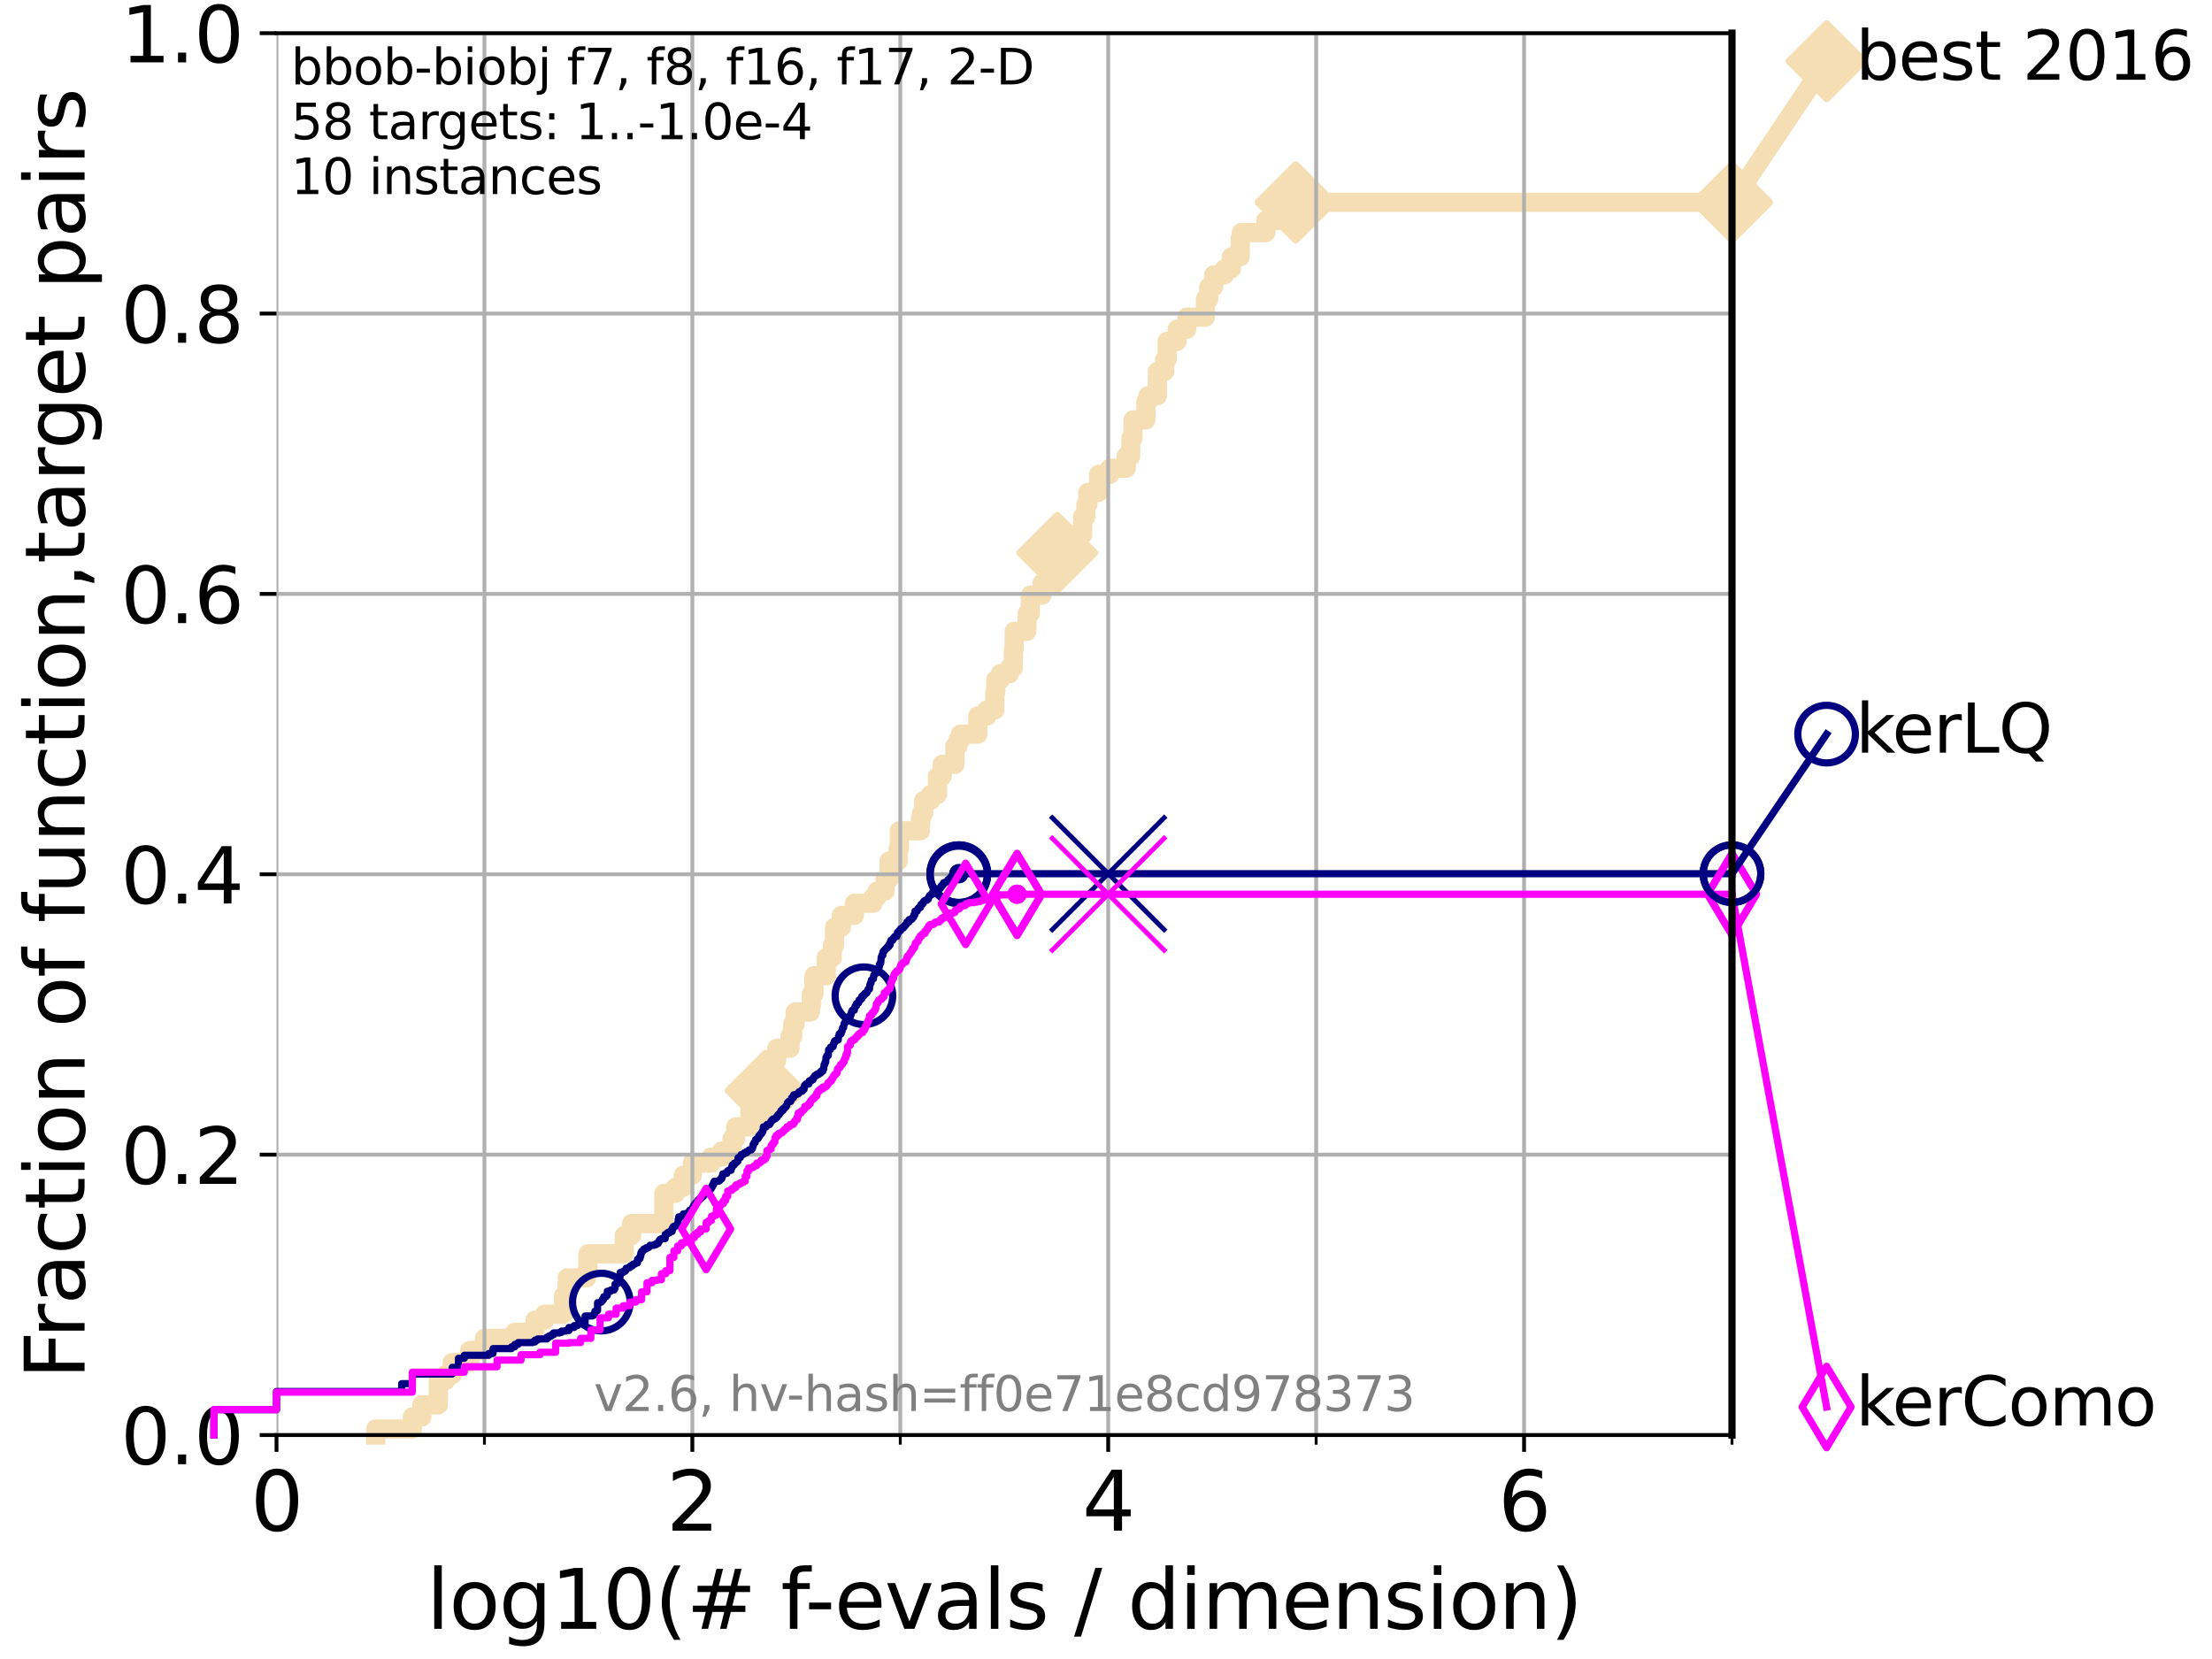 <?xml version="1.0" encoding="utf-8" standalone="no"?>
<!DOCTYPE svg PUBLIC "-//W3C//DTD SVG 1.1//EN"
  "http://www.w3.org/Graphics/SVG/1.1/DTD/svg11.dtd">
<svg xmlns:xlink="http://www.w3.org/1999/xlink" width="460.8pt" height="345.6pt" viewBox="0 0 460.8 345.6" xmlns="http://www.w3.org/2000/svg" version="1.1">
 <defs>
  <style type="text/css">*{stroke-linejoin: round; stroke-linecap: butt}</style>
 </defs>
 <g id="figure_1">
  <g id="patch_1">
   <path d="M 0 345.6 
L 460.8 345.6 
L 460.8 0 
L 0 0 
z
" style="fill: #ffffff"/>
  </g>
  <g id="axes_1">
   <g id="patch_2">
    <path d="M 57.6 298.944 
L 360.806 298.944 
L 360.806 6.912 
L 57.6 6.912 
z
" style="fill: #ffffff"/>
   </g>
   <g id="line2d_1">
    <path d="M 78.267 298.944 
L 78.267 297.685 
L 85.894 297.685 
L 85.894 295.168 
L 87.876 295.168 
L 87.876 292.65 
L 91.306 292.65 
L 91.306 287.615 
L 92.812 287.615 
L 92.812 286.356 
L 94.206 286.356 
L 94.206 283.839 
L 97.858 283.839 
L 97.858 281.321 
L 100.915 281.321 
L 100.915 278.804 
L 107.245 278.804 
L 107.245 277.545 
L 111.442 277.545 
L 111.442 275.028 
L 113.478 275.028 
L 113.478 273.769 
L 117.384 273.769 
L 117.384 269.993 
L 118.152 269.993 
L 118.152 266.216 
L 122.199 266.216 
L 122.199 264.958 
L 122.5 264.958 
L 122.5 261.181 
L 130.027 261.181 
L 130.027 257.405 
L 131.564 257.405 
L 131.564 254.887 
L 138.31 254.887 
L 138.31 248.594 
L 140.725 248.594 
L 140.725 247.335 
L 142.353 247.335 
L 142.353 244.817 
L 144.23 244.817 
L 144.23 242.3 
L 148.125 242.3 
L 148.125 241.041 
L 150.357 241.041 
L 150.357 239.782 
L 152.475 239.782 
L 152.475 237.265 
L 153.247 237.265 
L 153.247 234.747 
L 156.156 234.747 
L 156.255 228.454 
L 158.232 228.454 
L 158.232 227.195 
L 159.485 227.195 
L 159.485 224.677 
L 160.699 224.677 
L 160.699 220.901 
L 161.803 220.901 
L 161.803 218.383 
L 164.581 218.383 
L 164.581 215.866 
L 165.115 215.866 
L 165.115 213.348 
L 165.635 213.348 
L 165.635 210.831 
L 168.791 210.831 
L 168.791 209.572 
L 169.019 209.572 
L 169.019 207.055 
L 169.565 207.055 
L 169.565 203.278 
L 172.144 203.278 
L 172.144 199.502 
L 173.382 199.502 
L 173.382 196.985 
L 173.836 196.985 
L 173.836 193.208 
L 175.262 193.208 
L 175.262 190.691 
L 177.983 190.691 
L 177.983 188.173 
L 181.881 188.173 
L 181.881 186.914 
L 182.69 186.914 
L 182.69 185.656 
L 184.377 185.656 
L 184.377 183.138 
L 185.226 183.138 
L 185.226 179.362 
L 187.098 179.362 
L 187.098 176.844 
L 187.357 176.844 
L 187.357 173.068 
L 191.736 173.068 
L 191.736 170.551 
L 191.99 170.551 
L 191.99 169.292 
L 192.423 169.292 
L 192.423 166.774 
L 193.862 166.774 
L 193.862 165.516 
L 195.292 165.516 
L 195.292 161.739 
L 196.275 161.739 
L 196.275 159.222 
L 198.919 159.222 
L 198.919 155.446 
L 199.545 155.446 
L 199.545 154.187 
L 200.084 154.187 
L 200.084 152.928 
L 203.686 152.928 
L 203.686 149.152 
L 205.6 149.152 
L 205.6 147.893 
L 207.251 147.893 
L 207.251 144.117 
L 207.444 144.117 
L 207.444 141.599 
L 208.399 141.599 
L 208.399 140.34 
L 210.308 140.34 
L 210.308 139.082 
L 211.099 139.082 
L 211.099 135.305 
L 211.27 135.305 
L 211.27 131.529 
L 213.897 131.529 
L 214.006 127.753 
L 214.64 127.753 
L 214.64 123.977 
L 217.077 123.977 
L 217.077 121.459 
L 219.135 121.459 
L 219.135 120.2 
L 219.527 120.2 
L 219.527 116.424 
L 220.248 116.424 
L 220.248 115.165 
L 223.47 115.165 
L 223.47 111.389 
L 225.528 111.389 
L 225.528 107.613 
L 226.207 107.613 
L 226.207 105.095 
L 226.62 105.095 
L 226.62 102.578 
L 228.833 102.578 
L 228.879 98.801 
L 231.226 98.801 
L 231.226 97.543 
L 234.612 97.543 
L 234.612 95.025 
L 235.547 95.025 
L 235.59 91.249 
L 236.029 91.249 
L 236.029 87.473 
L 238.705 87.473 
L 238.705 83.696 
L 239.146 83.696 
L 239.146 82.438 
L 241.096 82.438 
L 241.1 77.402 
L 242.621 77.402 
L 242.621 74.885 
L 243.133 74.885 
L 243.133 71.109 
L 245.221 71.109 
L 245.221 68.591 
L 247.234 68.591 
L 247.234 66.074 
L 251.099 66.074 
L 251.099 62.297 
L 251.814 62.297 
L 251.814 59.78 
L 252.812 59.78 
L 252.812 57.262 
L 255.082 57.262 
L 255.082 56.004 
L 256.533 56.004 
L 256.533 53.486 
L 258.365 53.486 
L 258.365 49.71 
L 258.588 49.71 
L 258.588 48.451 
L 263.7 48.451 
L 263.7 45.934 
L 269.919 45.934 
L 269.919 42.157 
L 360.806 42.157 
L 360.806 42.157 
" style="fill: none; stroke: #f5deb3; stroke-width: 4; stroke-linecap: square"/>
   </g>
   <g id="line2d_2">
    <defs>
     <path id="m22cd3b1377" d="M -0 7.778 
L 7.778 0 
L 0 -7.778 
L -7.778 -0 
z
" style="stroke: #f5deb3; stroke-width: 1.5; stroke-linejoin: miter"/>
    </defs>
    <g>
     <use xlink:href="#m22cd3b1377" x="159.485" y="227.195" style="fill: #f5deb3; stroke: #f5deb3; stroke-width: 1.5; stroke-linejoin: miter"/>
     <use xlink:href="#m22cd3b1377" x="220.248" y="115.165" style="fill: #f5deb3; stroke: #f5deb3; stroke-width: 1.5; stroke-linejoin: miter"/>
     <use xlink:href="#m22cd3b1377" x="269.919" y="42.157" style="fill: #f5deb3; stroke: #f5deb3; stroke-width: 1.5; stroke-linejoin: miter"/>
     <use xlink:href="#m22cd3b1377" x="269.919" y="42.157" style="fill: #f5deb3; stroke: #f5deb3; stroke-width: 1.5; stroke-linejoin: miter"/>
     <use xlink:href="#m22cd3b1377" x="360.806" y="42.157" style="fill: #f5deb3; stroke: #f5deb3; stroke-width: 1.5; stroke-linejoin: miter"/>
    </g>
   </g>
   <g id="line2d_3">
    <path style="fill: none; stroke: #f5deb3; stroke-width: 4; stroke-linecap: square"/>
    <g/>
   </g>
   <g id="line2d_4">
    <path d="M 360.806 42.157 
L 380.515 12.753 
" style="fill: none; stroke: #f5deb3; stroke-width: 4; stroke-linecap: square"/>
    <g>
     <use xlink:href="#m22cd3b1377" x="360.806" y="42.157" style="fill: #f5deb3; stroke: #f5deb3; stroke-width: 1.5; stroke-linejoin: miter"/>
     <use xlink:href="#m22cd3b1377" x="380.515" y="12.753" style="fill: #f5deb3; stroke: #f5deb3; stroke-width: 1.5; stroke-linejoin: miter"/>
    </g>
   </g>
   <g id="matplotlib.axis_1">
    <g id="xtick_1">
     <g id="line2d_5">
      <path d="M 57.6 298.944 
L 57.6 6.912 
" clip-path="url(#p388e255dcf)" style="fill: none; stroke: #b0b0b0; stroke-width: 0.8; stroke-linecap: square"/>
     </g>
     <g id="line2d_6">
      <defs>
       <path id="m54279443a6" d="M 0 0 
L 0 3.5 
" style="stroke: #000000; stroke-width: 0.8"/>
      </defs>
      <g>
       <use xlink:href="#m54279443a6" x="57.6" y="298.944" style="stroke: #000000; stroke-width: 0.8"/>
      </g>
     </g>
     <g id="text_1">
      <!-- 0 -->
      <g transform="translate(52.192 318.861) scale(0.17 -0.17)">
       <defs>
        <path id="DejaVuSans-30" d="M 2034 4250 
Q 1547 4250 1301 3770 
Q 1056 3291 1056 2328 
Q 1056 1369 1301 889 
Q 1547 409 2034 409 
Q 2525 409 2770 889 
Q 3016 1369 3016 2328 
Q 3016 3291 2770 3770 
Q 2525 4250 2034 4250 
z
M 2034 4750 
Q 2819 4750 3233 4129 
Q 3647 3509 3647 2328 
Q 3647 1150 3233 529 
Q 2819 -91 2034 -91 
Q 1250 -91 836 529 
Q 422 1150 422 2328 
Q 422 3509 836 4129 
Q 1250 4750 2034 4750 
z
" transform="scale(0.016)"/>
       </defs>
       <use xlink:href="#DejaVuSans-30"/>
      </g>
     </g>
    </g>
    <g id="xtick_2">
     <g id="line2d_7">
      <path d="M 144.23 298.944 
L 144.23 6.912 
" clip-path="url(#p388e255dcf)" style="fill: none; stroke: #b0b0b0; stroke-width: 0.8; stroke-linecap: square"/>
     </g>
     <g id="line2d_8">
      <g>
       <use xlink:href="#m54279443a6" x="144.23" y="298.944" style="stroke: #000000; stroke-width: 0.8"/>
      </g>
     </g>
     <g id="text_2">
      <!-- 2 -->
      <g transform="translate(138.822 318.861) scale(0.17 -0.17)">
       <defs>
        <path id="DejaVuSans-32" d="M 1228 531 
L 3431 531 
L 3431 0 
L 469 0 
L 469 531 
Q 828 903 1448 1529 
Q 2069 2156 2228 2338 
Q 2531 2678 2651 2914 
Q 2772 3150 2772 3378 
Q 2772 3750 2511 3984 
Q 2250 4219 1831 4219 
Q 1534 4219 1204 4116 
Q 875 4013 500 3803 
L 500 4441 
Q 881 4594 1212 4672 
Q 1544 4750 1819 4750 
Q 2544 4750 2975 4387 
Q 3406 4025 3406 3419 
Q 3406 3131 3298 2873 
Q 3191 2616 2906 2266 
Q 2828 2175 2409 1742 
Q 1991 1309 1228 531 
z
" transform="scale(0.016)"/>
       </defs>
       <use xlink:href="#DejaVuSans-32"/>
      </g>
     </g>
    </g>
    <g id="xtick_3">
     <g id="line2d_9">
      <path d="M 230.861 298.944 
L 230.861 6.912 
" clip-path="url(#p388e255dcf)" style="fill: none; stroke: #b0b0b0; stroke-width: 0.8; stroke-linecap: square"/>
     </g>
     <g id="line2d_10">
      <g>
       <use xlink:href="#m54279443a6" x="230.861" y="298.944" style="stroke: #000000; stroke-width: 0.8"/>
      </g>
     </g>
     <g id="text_3">
      <!-- 4 -->
      <g transform="translate(225.453 318.861) scale(0.17 -0.17)">
       <defs>
        <path id="DejaVuSans-34" d="M 2419 4116 
L 825 1625 
L 2419 1625 
L 2419 4116 
z
M 2253 4666 
L 3047 4666 
L 3047 1625 
L 3713 1625 
L 3713 1100 
L 3047 1100 
L 3047 0 
L 2419 0 
L 2419 1100 
L 313 1100 
L 313 1709 
L 2253 4666 
z
" transform="scale(0.016)"/>
       </defs>
       <use xlink:href="#DejaVuSans-34"/>
      </g>
     </g>
    </g>
    <g id="xtick_4">
     <g id="line2d_11">
      <path d="M 317.491 298.944 
L 317.491 6.912 
" clip-path="url(#p388e255dcf)" style="fill: none; stroke: #b0b0b0; stroke-width: 0.8; stroke-linecap: square"/>
     </g>
     <g id="line2d_12">
      <g>
       <use xlink:href="#m54279443a6" x="317.491" y="298.944" style="stroke: #000000; stroke-width: 0.8"/>
      </g>
     </g>
     <g id="text_4">
      <!-- 6 -->
      <g transform="translate(312.083 318.861) scale(0.17 -0.17)">
       <defs>
        <path id="DejaVuSans-36" d="M 2113 2584 
Q 1688 2584 1439 2293 
Q 1191 2003 1191 1497 
Q 1191 994 1439 701 
Q 1688 409 2113 409 
Q 2538 409 2786 701 
Q 3034 994 3034 1497 
Q 3034 2003 2786 2293 
Q 2538 2584 2113 2584 
z
M 3366 4563 
L 3366 3988 
Q 3128 4100 2886 4159 
Q 2644 4219 2406 4219 
Q 1781 4219 1451 3797 
Q 1122 3375 1075 2522 
Q 1259 2794 1537 2939 
Q 1816 3084 2150 3084 
Q 2853 3084 3261 2657 
Q 3669 2231 3669 1497 
Q 3669 778 3244 343 
Q 2819 -91 2113 -91 
Q 1303 -91 875 529 
Q 447 1150 447 2328 
Q 447 3434 972 4092 
Q 1497 4750 2381 4750 
Q 2619 4750 2861 4703 
Q 3103 4656 3366 4563 
z
" transform="scale(0.016)"/>
       </defs>
       <use xlink:href="#DejaVuSans-36"/>
      </g>
     </g>
    </g>
    <g id="xtick_5">
     <g id="line2d_13">
      <path d="M 100.915 298.944 
L 100.915 6.912 
" clip-path="url(#p388e255dcf)" style="fill: none; stroke: #b0b0b0; stroke-width: 0.8; stroke-linecap: square"/>
     </g>
     <g id="line2d_14">
      <defs>
       <path id="m769c33ce6a" d="M 0 0 
L 0 2 
" style="stroke: #000000; stroke-width: 0.6"/>
      </defs>
      <g>
       <use xlink:href="#m769c33ce6a" x="100.915" y="298.944" style="stroke: #000000; stroke-width: 0.6"/>
      </g>
     </g>
    </g>
    <g id="xtick_6">
     <g id="line2d_15">
      <path d="M 187.546 298.944 
L 187.546 6.912 
" clip-path="url(#p388e255dcf)" style="fill: none; stroke: #b0b0b0; stroke-width: 0.8; stroke-linecap: square"/>
     </g>
     <g id="line2d_16">
      <g>
       <use xlink:href="#m769c33ce6a" x="187.546" y="298.944" style="stroke: #000000; stroke-width: 0.6"/>
      </g>
     </g>
    </g>
    <g id="xtick_7">
     <g id="line2d_17">
      <path d="M 274.176 298.944 
L 274.176 6.912 
" clip-path="url(#p388e255dcf)" style="fill: none; stroke: #b0b0b0; stroke-width: 0.8; stroke-linecap: square"/>
     </g>
     <g id="line2d_18">
      <g>
       <use xlink:href="#m769c33ce6a" x="274.176" y="298.944" style="stroke: #000000; stroke-width: 0.6"/>
      </g>
     </g>
    </g>
    <g id="xtick_8">
     <g id="line2d_19">
      <path d="M 360.806 298.944 
L 360.806 6.912 
" clip-path="url(#p388e255dcf)" style="fill: none; stroke: #b0b0b0; stroke-width: 0.8; stroke-linecap: square"/>
     </g>
     <g id="line2d_20">
      <g>
       <use xlink:href="#m769c33ce6a" x="360.806" y="298.944" style="stroke: #000000; stroke-width: 0.6"/>
      </g>
     </g>
    </g>
    <g id="text_5">
     <!-- log10(# f-evals / dimension) -->
     <g transform="translate(88.823 339.314) scale(0.17 -0.17)">
      <defs>
       <path id="DejaVuSans-6c" d="M 603 4863 
L 1178 4863 
L 1178 0 
L 603 0 
L 603 4863 
z
" transform="scale(0.016)"/>
       <path id="DejaVuSans-6f" d="M 1959 3097 
Q 1497 3097 1228 2736 
Q 959 2375 959 1747 
Q 959 1119 1226 758 
Q 1494 397 1959 397 
Q 2419 397 2687 759 
Q 2956 1122 2956 1747 
Q 2956 2369 2687 2733 
Q 2419 3097 1959 3097 
z
M 1959 3584 
Q 2709 3584 3137 3096 
Q 3566 2609 3566 1747 
Q 3566 888 3137 398 
Q 2709 -91 1959 -91 
Q 1206 -91 779 398 
Q 353 888 353 1747 
Q 353 2609 779 3096 
Q 1206 3584 1959 3584 
z
" transform="scale(0.016)"/>
       <path id="DejaVuSans-67" d="M 2906 1791 
Q 2906 2416 2648 2759 
Q 2391 3103 1925 3103 
Q 1463 3103 1205 2759 
Q 947 2416 947 1791 
Q 947 1169 1205 825 
Q 1463 481 1925 481 
Q 2391 481 2648 825 
Q 2906 1169 2906 1791 
z
M 3481 434 
Q 3481 -459 3084 -895 
Q 2688 -1331 1869 -1331 
Q 1566 -1331 1297 -1286 
Q 1028 -1241 775 -1147 
L 775 -588 
Q 1028 -725 1275 -790 
Q 1522 -856 1778 -856 
Q 2344 -856 2625 -561 
Q 2906 -266 2906 331 
L 2906 616 
Q 2728 306 2450 153 
Q 2172 0 1784 0 
Q 1141 0 747 490 
Q 353 981 353 1791 
Q 353 2603 747 3093 
Q 1141 3584 1784 3584 
Q 2172 3584 2450 3431 
Q 2728 3278 2906 2969 
L 2906 3500 
L 3481 3500 
L 3481 434 
z
" transform="scale(0.016)"/>
       <path id="DejaVuSans-31" d="M 794 531 
L 1825 531 
L 1825 4091 
L 703 3866 
L 703 4441 
L 1819 4666 
L 2450 4666 
L 2450 531 
L 3481 531 
L 3481 0 
L 794 0 
L 794 531 
z
" transform="scale(0.016)"/>
       <path id="DejaVuSans-28" d="M 1984 4856 
Q 1566 4138 1362 3434 
Q 1159 2731 1159 2009 
Q 1159 1288 1364 580 
Q 1569 -128 1984 -844 
L 1484 -844 
Q 1016 -109 783 600 
Q 550 1309 550 2009 
Q 550 2706 781 3412 
Q 1013 4119 1484 4856 
L 1984 4856 
z
" transform="scale(0.016)"/>
       <path id="DejaVuSans-23" d="M 3272 2816 
L 2363 2816 
L 2100 1772 
L 3016 1772 
L 3272 2816 
z
M 2803 4594 
L 2478 3297 
L 3391 3297 
L 3719 4594 
L 4219 4594 
L 3897 3297 
L 4872 3297 
L 4872 2816 
L 3775 2816 
L 3519 1772 
L 4513 1772 
L 4513 1294 
L 3397 1294 
L 3072 0 
L 2572 0 
L 2894 1294 
L 1978 1294 
L 1656 0 
L 1153 0 
L 1478 1294 
L 494 1294 
L 494 1772 
L 1594 1772 
L 1856 2816 
L 850 2816 
L 850 3297 
L 1978 3297 
L 2297 4594 
L 2803 4594 
z
" transform="scale(0.016)"/>
       <path id="DejaVuSans-20" transform="scale(0.016)"/>
       <path id="DejaVuSans-66" d="M 2375 4863 
L 2375 4384 
L 1825 4384 
Q 1516 4384 1395 4259 
Q 1275 4134 1275 3809 
L 1275 3500 
L 2222 3500 
L 2222 3053 
L 1275 3053 
L 1275 0 
L 697 0 
L 697 3053 
L 147 3053 
L 147 3500 
L 697 3500 
L 697 3744 
Q 697 4328 969 4595 
Q 1241 4863 1831 4863 
L 2375 4863 
z
" transform="scale(0.016)"/>
       <path id="DejaVuSans-2d" d="M 313 2009 
L 1997 2009 
L 1997 1497 
L 313 1497 
L 313 2009 
z
" transform="scale(0.016)"/>
       <path id="DejaVuSans-65" d="M 3597 1894 
L 3597 1613 
L 953 1613 
Q 991 1019 1311 708 
Q 1631 397 2203 397 
Q 2534 397 2845 478 
Q 3156 559 3463 722 
L 3463 178 
Q 3153 47 2828 -22 
Q 2503 -91 2169 -91 
Q 1331 -91 842 396 
Q 353 884 353 1716 
Q 353 2575 817 3079 
Q 1281 3584 2069 3584 
Q 2775 3584 3186 3129 
Q 3597 2675 3597 1894 
z
M 3022 2063 
Q 3016 2534 2758 2815 
Q 2500 3097 2075 3097 
Q 1594 3097 1305 2825 
Q 1016 2553 972 2059 
L 3022 2063 
z
" transform="scale(0.016)"/>
       <path id="DejaVuSans-76" d="M 191 3500 
L 800 3500 
L 1894 563 
L 2988 3500 
L 3597 3500 
L 2284 0 
L 1503 0 
L 191 3500 
z
" transform="scale(0.016)"/>
       <path id="DejaVuSans-61" d="M 2194 1759 
Q 1497 1759 1228 1600 
Q 959 1441 959 1056 
Q 959 750 1161 570 
Q 1363 391 1709 391 
Q 2188 391 2477 730 
Q 2766 1069 2766 1631 
L 2766 1759 
L 2194 1759 
z
M 3341 1997 
L 3341 0 
L 2766 0 
L 2766 531 
Q 2569 213 2275 61 
Q 1981 -91 1556 -91 
Q 1019 -91 701 211 
Q 384 513 384 1019 
Q 384 1609 779 1909 
Q 1175 2209 1959 2209 
L 2766 2209 
L 2766 2266 
Q 2766 2663 2505 2880 
Q 2244 3097 1772 3097 
Q 1472 3097 1187 3025 
Q 903 2953 641 2809 
L 641 3341 
Q 956 3463 1253 3523 
Q 1550 3584 1831 3584 
Q 2591 3584 2966 3190 
Q 3341 2797 3341 1997 
z
" transform="scale(0.016)"/>
       <path id="DejaVuSans-73" d="M 2834 3397 
L 2834 2853 
Q 2591 2978 2328 3040 
Q 2066 3103 1784 3103 
Q 1356 3103 1142 2972 
Q 928 2841 928 2578 
Q 928 2378 1081 2264 
Q 1234 2150 1697 2047 
L 1894 2003 
Q 2506 1872 2764 1633 
Q 3022 1394 3022 966 
Q 3022 478 2636 193 
Q 2250 -91 1575 -91 
Q 1294 -91 989 -36 
Q 684 19 347 128 
L 347 722 
Q 666 556 975 473 
Q 1284 391 1588 391 
Q 1994 391 2212 530 
Q 2431 669 2431 922 
Q 2431 1156 2273 1281 
Q 2116 1406 1581 1522 
L 1381 1569 
Q 847 1681 609 1914 
Q 372 2147 372 2553 
Q 372 3047 722 3315 
Q 1072 3584 1716 3584 
Q 2034 3584 2315 3537 
Q 2597 3491 2834 3397 
z
" transform="scale(0.016)"/>
       <path id="DejaVuSans-2f" d="M 1625 4666 
L 2156 4666 
L 531 -594 
L 0 -594 
L 1625 4666 
z
" transform="scale(0.016)"/>
       <path id="DejaVuSans-64" d="M 2906 2969 
L 2906 4863 
L 3481 4863 
L 3481 0 
L 2906 0 
L 2906 525 
Q 2725 213 2448 61 
Q 2172 -91 1784 -91 
Q 1150 -91 751 415 
Q 353 922 353 1747 
Q 353 2572 751 3078 
Q 1150 3584 1784 3584 
Q 2172 3584 2448 3432 
Q 2725 3281 2906 2969 
z
M 947 1747 
Q 947 1113 1208 752 
Q 1469 391 1925 391 
Q 2381 391 2643 752 
Q 2906 1113 2906 1747 
Q 2906 2381 2643 2742 
Q 2381 3103 1925 3103 
Q 1469 3103 1208 2742 
Q 947 2381 947 1747 
z
" transform="scale(0.016)"/>
       <path id="DejaVuSans-69" d="M 603 3500 
L 1178 3500 
L 1178 0 
L 603 0 
L 603 3500 
z
M 603 4863 
L 1178 4863 
L 1178 4134 
L 603 4134 
L 603 4863 
z
" transform="scale(0.016)"/>
       <path id="DejaVuSans-6d" d="M 3328 2828 
Q 3544 3216 3844 3400 
Q 4144 3584 4550 3584 
Q 5097 3584 5394 3201 
Q 5691 2819 5691 2113 
L 5691 0 
L 5113 0 
L 5113 2094 
Q 5113 2597 4934 2840 
Q 4756 3084 4391 3084 
Q 3944 3084 3684 2787 
Q 3425 2491 3425 1978 
L 3425 0 
L 2847 0 
L 2847 2094 
Q 2847 2600 2669 2842 
Q 2491 3084 2119 3084 
Q 1678 3084 1418 2786 
Q 1159 2488 1159 1978 
L 1159 0 
L 581 0 
L 581 3500 
L 1159 3500 
L 1159 2956 
Q 1356 3278 1631 3431 
Q 1906 3584 2284 3584 
Q 2666 3584 2933 3390 
Q 3200 3197 3328 2828 
z
" transform="scale(0.016)"/>
       <path id="DejaVuSans-6e" d="M 3513 2113 
L 3513 0 
L 2938 0 
L 2938 2094 
Q 2938 2591 2744 2837 
Q 2550 3084 2163 3084 
Q 1697 3084 1428 2787 
Q 1159 2491 1159 1978 
L 1159 0 
L 581 0 
L 581 3500 
L 1159 3500 
L 1159 2956 
Q 1366 3272 1645 3428 
Q 1925 3584 2291 3584 
Q 2894 3584 3203 3211 
Q 3513 2838 3513 2113 
z
" transform="scale(0.016)"/>
       <path id="DejaVuSans-29" d="M 513 4856 
L 1013 4856 
Q 1481 4119 1714 3412 
Q 1947 2706 1947 2009 
Q 1947 1309 1714 600 
Q 1481 -109 1013 -844 
L 513 -844 
Q 928 -128 1133 580 
Q 1338 1288 1338 2009 
Q 1338 2731 1133 3434 
Q 928 4138 513 4856 
z
" transform="scale(0.016)"/>
      </defs>
      <use xlink:href="#DejaVuSans-6c"/>
      <use xlink:href="#DejaVuSans-6f" x="27.783"/>
      <use xlink:href="#DejaVuSans-67" x="88.965"/>
      <use xlink:href="#DejaVuSans-31" x="152.441"/>
      <use xlink:href="#DejaVuSans-30" x="216.064"/>
      <use xlink:href="#DejaVuSans-28" x="279.688"/>
      <use xlink:href="#DejaVuSans-23" x="318.701"/>
      <use xlink:href="#DejaVuSans-20" x="402.49"/>
      <use xlink:href="#DejaVuSans-66" x="434.277"/>
      <use xlink:href="#DejaVuSans-2d" x="463.982"/>
      <use xlink:href="#DejaVuSans-65" x="500.066"/>
      <use xlink:href="#DejaVuSans-76" x="561.59"/>
      <use xlink:href="#DejaVuSans-61" x="620.77"/>
      <use xlink:href="#DejaVuSans-6c" x="682.049"/>
      <use xlink:href="#DejaVuSans-73" x="709.832"/>
      <use xlink:href="#DejaVuSans-20" x="761.932"/>
      <use xlink:href="#DejaVuSans-2f" x="793.719"/>
      <use xlink:href="#DejaVuSans-20" x="827.41"/>
      <use xlink:href="#DejaVuSans-64" x="859.197"/>
      <use xlink:href="#DejaVuSans-69" x="922.674"/>
      <use xlink:href="#DejaVuSans-6d" x="950.457"/>
      <use xlink:href="#DejaVuSans-65" x="1047.869"/>
      <use xlink:href="#DejaVuSans-6e" x="1109.393"/>
      <use xlink:href="#DejaVuSans-73" x="1172.771"/>
      <use xlink:href="#DejaVuSans-69" x="1224.871"/>
      <use xlink:href="#DejaVuSans-6f" x="1252.654"/>
      <use xlink:href="#DejaVuSans-6e" x="1313.836"/>
      <use xlink:href="#DejaVuSans-29" x="1377.215"/>
     </g>
    </g>
   </g>
   <g id="matplotlib.axis_2">
    <g id="ytick_1">
     <g id="line2d_21">
      <path d="M 57.6 298.944 
L 360.806 298.944 
" clip-path="url(#p388e255dcf)" style="fill: none; stroke: #b0b0b0; stroke-width: 0.8; stroke-linecap: square"/>
     </g>
     <g id="line2d_22">
      <defs>
       <path id="m56bbdc4004" d="M 0 0 
L -3.5 0 
" style="stroke: #000000; stroke-width: 0.8"/>
      </defs>
      <g>
       <use xlink:href="#m56bbdc4004" x="57.6" y="298.944" style="stroke: #000000; stroke-width: 0.8"/>
      </g>
     </g>
     <g id="text_6">
      <!-- 0.0 -->
      <g transform="translate(25.155 305.023) scale(0.16 -0.16)">
       <defs>
        <path id="DejaVuSans-2e" d="M 684 794 
L 1344 794 
L 1344 0 
L 684 0 
L 684 794 
z
" transform="scale(0.016)"/>
       </defs>
       <use xlink:href="#DejaVuSans-30"/>
       <use xlink:href="#DejaVuSans-2e" x="63.623"/>
       <use xlink:href="#DejaVuSans-30" x="95.41"/>
      </g>
     </g>
    </g>
    <g id="ytick_2">
     <g id="line2d_23">
      <path d="M 57.6 240.538 
L 360.806 240.538 
" clip-path="url(#p388e255dcf)" style="fill: none; stroke: #b0b0b0; stroke-width: 0.8; stroke-linecap: square"/>
     </g>
     <g id="line2d_24">
      <g>
       <use xlink:href="#m56bbdc4004" x="57.6" y="240.538" style="stroke: #000000; stroke-width: 0.8"/>
      </g>
     </g>
     <g id="text_7">
      <!-- 0.2 -->
      <g transform="translate(25.155 246.616) scale(0.16 -0.16)">
       <use xlink:href="#DejaVuSans-30"/>
       <use xlink:href="#DejaVuSans-2e" x="63.623"/>
       <use xlink:href="#DejaVuSans-32" x="95.41"/>
      </g>
     </g>
    </g>
    <g id="ytick_3">
     <g id="line2d_25">
      <path d="M 57.6 182.131 
L 360.806 182.131 
" clip-path="url(#p388e255dcf)" style="fill: none; stroke: #b0b0b0; stroke-width: 0.8; stroke-linecap: square"/>
     </g>
     <g id="line2d_26">
      <g>
       <use xlink:href="#m56bbdc4004" x="57.6" y="182.131" style="stroke: #000000; stroke-width: 0.8"/>
      </g>
     </g>
     <g id="text_8">
      <!-- 0.4 -->
      <g transform="translate(25.155 188.21) scale(0.16 -0.16)">
       <use xlink:href="#DejaVuSans-30"/>
       <use xlink:href="#DejaVuSans-2e" x="63.623"/>
       <use xlink:href="#DejaVuSans-34" x="95.41"/>
      </g>
     </g>
    </g>
    <g id="ytick_4">
     <g id="line2d_27">
      <path d="M 57.6 123.725 
L 360.806 123.725 
" clip-path="url(#p388e255dcf)" style="fill: none; stroke: #b0b0b0; stroke-width: 0.8; stroke-linecap: square"/>
     </g>
     <g id="line2d_28">
      <g>
       <use xlink:href="#m56bbdc4004" x="57.6" y="123.725" style="stroke: #000000; stroke-width: 0.8"/>
      </g>
     </g>
     <g id="text_9">
      <!-- 0.6 -->
      <g transform="translate(25.155 129.804) scale(0.16 -0.16)">
       <use xlink:href="#DejaVuSans-30"/>
       <use xlink:href="#DejaVuSans-2e" x="63.623"/>
       <use xlink:href="#DejaVuSans-36" x="95.41"/>
      </g>
     </g>
    </g>
    <g id="ytick_5">
     <g id="line2d_29">
      <path d="M 57.6 65.318 
L 360.806 65.318 
" clip-path="url(#p388e255dcf)" style="fill: none; stroke: #b0b0b0; stroke-width: 0.8; stroke-linecap: square"/>
     </g>
     <g id="line2d_30">
      <g>
       <use xlink:href="#m56bbdc4004" x="57.6" y="65.318" style="stroke: #000000; stroke-width: 0.8"/>
      </g>
     </g>
     <g id="text_10">
      <!-- 0.8 -->
      <g transform="translate(25.155 71.397) scale(0.16 -0.16)">
       <defs>
        <path id="DejaVuSans-38" d="M 2034 2216 
Q 1584 2216 1326 1975 
Q 1069 1734 1069 1313 
Q 1069 891 1326 650 
Q 1584 409 2034 409 
Q 2484 409 2743 651 
Q 3003 894 3003 1313 
Q 3003 1734 2745 1975 
Q 2488 2216 2034 2216 
z
M 1403 2484 
Q 997 2584 770 2862 
Q 544 3141 544 3541 
Q 544 4100 942 4425 
Q 1341 4750 2034 4750 
Q 2731 4750 3128 4425 
Q 3525 4100 3525 3541 
Q 3525 3141 3298 2862 
Q 3072 2584 2669 2484 
Q 3125 2378 3379 2068 
Q 3634 1759 3634 1313 
Q 3634 634 3220 271 
Q 2806 -91 2034 -91 
Q 1263 -91 848 271 
Q 434 634 434 1313 
Q 434 1759 690 2068 
Q 947 2378 1403 2484 
z
M 1172 3481 
Q 1172 3119 1398 2916 
Q 1625 2713 2034 2713 
Q 2441 2713 2670 2916 
Q 2900 3119 2900 3481 
Q 2900 3844 2670 4047 
Q 2441 4250 2034 4250 
Q 1625 4250 1398 4047 
Q 1172 3844 1172 3481 
z
" transform="scale(0.016)"/>
       </defs>
       <use xlink:href="#DejaVuSans-30"/>
       <use xlink:href="#DejaVuSans-2e" x="63.623"/>
       <use xlink:href="#DejaVuSans-38" x="95.41"/>
      </g>
     </g>
    </g>
    <g id="ytick_6">
     <g id="line2d_31">
      <path d="M 57.6 6.912 
L 360.806 6.912 
" clip-path="url(#p388e255dcf)" style="fill: none; stroke: #b0b0b0; stroke-width: 0.8; stroke-linecap: square"/>
     </g>
     <g id="line2d_32">
      <g>
       <use xlink:href="#m56bbdc4004" x="57.6" y="6.912" style="stroke: #000000; stroke-width: 0.8"/>
      </g>
     </g>
     <g id="text_11">
      <!-- 1.0 -->
      <g transform="translate(25.155 12.991) scale(0.16 -0.16)">
       <use xlink:href="#DejaVuSans-31"/>
       <use xlink:href="#DejaVuSans-2e" x="63.623"/>
       <use xlink:href="#DejaVuSans-30" x="95.41"/>
      </g>
     </g>
    </g>
    <g id="text_12">
     <!-- Fraction of function,target pairs -->
     <g transform="translate(17.62 287.313) rotate(-90) scale(0.17 -0.17)">
      <defs>
       <path id="DejaVuSans-46" d="M 628 4666 
L 3309 4666 
L 3309 4134 
L 1259 4134 
L 1259 2759 
L 3109 2759 
L 3109 2228 
L 1259 2228 
L 1259 0 
L 628 0 
L 628 4666 
z
" transform="scale(0.016)"/>
       <path id="DejaVuSans-72" d="M 2631 2963 
Q 2534 3019 2420 3045 
Q 2306 3072 2169 3072 
Q 1681 3072 1420 2755 
Q 1159 2438 1159 1844 
L 1159 0 
L 581 0 
L 581 3500 
L 1159 3500 
L 1159 2956 
Q 1341 3275 1631 3429 
Q 1922 3584 2338 3584 
Q 2397 3584 2469 3576 
Q 2541 3569 2628 3553 
L 2631 2963 
z
" transform="scale(0.016)"/>
       <path id="DejaVuSans-63" d="M 3122 3366 
L 3122 2828 
Q 2878 2963 2633 3030 
Q 2388 3097 2138 3097 
Q 1578 3097 1268 2742 
Q 959 2388 959 1747 
Q 959 1106 1268 751 
Q 1578 397 2138 397 
Q 2388 397 2633 464 
Q 2878 531 3122 666 
L 3122 134 
Q 2881 22 2623 -34 
Q 2366 -91 2075 -91 
Q 1284 -91 818 406 
Q 353 903 353 1747 
Q 353 2603 823 3093 
Q 1294 3584 2113 3584 
Q 2378 3584 2631 3529 
Q 2884 3475 3122 3366 
z
" transform="scale(0.016)"/>
       <path id="DejaVuSans-74" d="M 1172 4494 
L 1172 3500 
L 2356 3500 
L 2356 3053 
L 1172 3053 
L 1172 1153 
Q 1172 725 1289 603 
Q 1406 481 1766 481 
L 2356 481 
L 2356 0 
L 1766 0 
Q 1100 0 847 248 
Q 594 497 594 1153 
L 594 3053 
L 172 3053 
L 172 3500 
L 594 3500 
L 594 4494 
L 1172 4494 
z
" transform="scale(0.016)"/>
       <path id="DejaVuSans-75" d="M 544 1381 
L 544 3500 
L 1119 3500 
L 1119 1403 
Q 1119 906 1312 657 
Q 1506 409 1894 409 
Q 2359 409 2629 706 
Q 2900 1003 2900 1516 
L 2900 3500 
L 3475 3500 
L 3475 0 
L 2900 0 
L 2900 538 
Q 2691 219 2414 64 
Q 2138 -91 1772 -91 
Q 1169 -91 856 284 
Q 544 659 544 1381 
z
M 1991 3584 
L 1991 3584 
z
" transform="scale(0.016)"/>
       <path id="DejaVuSans-2c" d="M 750 794 
L 1409 794 
L 1409 256 
L 897 -744 
L 494 -744 
L 750 256 
L 750 794 
z
" transform="scale(0.016)"/>
       <path id="DejaVuSans-70" d="M 1159 525 
L 1159 -1331 
L 581 -1331 
L 581 3500 
L 1159 3500 
L 1159 2969 
Q 1341 3281 1617 3432 
Q 1894 3584 2278 3584 
Q 2916 3584 3314 3078 
Q 3713 2572 3713 1747 
Q 3713 922 3314 415 
Q 2916 -91 2278 -91 
Q 1894 -91 1617 61 
Q 1341 213 1159 525 
z
M 3116 1747 
Q 3116 2381 2855 2742 
Q 2594 3103 2138 3103 
Q 1681 3103 1420 2742 
Q 1159 2381 1159 1747 
Q 1159 1113 1420 752 
Q 1681 391 2138 391 
Q 2594 391 2855 752 
Q 3116 1113 3116 1747 
z
" transform="scale(0.016)"/>
      </defs>
      <use xlink:href="#DejaVuSans-46"/>
      <use xlink:href="#DejaVuSans-72" x="50.27"/>
      <use xlink:href="#DejaVuSans-61" x="91.383"/>
      <use xlink:href="#DejaVuSans-63" x="152.662"/>
      <use xlink:href="#DejaVuSans-74" x="207.643"/>
      <use xlink:href="#DejaVuSans-69" x="246.852"/>
      <use xlink:href="#DejaVuSans-6f" x="274.635"/>
      <use xlink:href="#DejaVuSans-6e" x="335.816"/>
      <use xlink:href="#DejaVuSans-20" x="399.195"/>
      <use xlink:href="#DejaVuSans-6f" x="430.982"/>
      <use xlink:href="#DejaVuSans-66" x="492.164"/>
      <use xlink:href="#DejaVuSans-20" x="527.369"/>
      <use xlink:href="#DejaVuSans-66" x="559.156"/>
      <use xlink:href="#DejaVuSans-75" x="594.361"/>
      <use xlink:href="#DejaVuSans-6e" x="657.74"/>
      <use xlink:href="#DejaVuSans-63" x="721.119"/>
      <use xlink:href="#DejaVuSans-74" x="776.1"/>
      <use xlink:href="#DejaVuSans-69" x="815.309"/>
      <use xlink:href="#DejaVuSans-6f" x="843.092"/>
      <use xlink:href="#DejaVuSans-6e" x="904.273"/>
      <use xlink:href="#DejaVuSans-2c" x="967.652"/>
      <use xlink:href="#DejaVuSans-74" x="999.439"/>
      <use xlink:href="#DejaVuSans-61" x="1038.648"/>
      <use xlink:href="#DejaVuSans-72" x="1099.928"/>
      <use xlink:href="#DejaVuSans-67" x="1139.291"/>
      <use xlink:href="#DejaVuSans-65" x="1202.768"/>
      <use xlink:href="#DejaVuSans-74" x="1264.291"/>
      <use xlink:href="#DejaVuSans-20" x="1303.5"/>
      <use xlink:href="#DejaVuSans-70" x="1335.287"/>
      <use xlink:href="#DejaVuSans-61" x="1398.764"/>
      <use xlink:href="#DejaVuSans-69" x="1460.043"/>
      <use xlink:href="#DejaVuSans-72" x="1487.826"/>
      <use xlink:href="#DejaVuSans-73" x="1528.939"/>
     </g>
    </g>
   </g>
   <g id="line2d_33">
    <defs>
     <path id="mf2e7fa4c45" d="M 0 1.5 
C 0.398 1.5 0.779 1.342 1.061 1.061 
C 1.342 0.779 1.5 0.398 1.5 0 
C 1.5 -0.398 1.342 -0.779 1.061 -1.061 
C 0.779 -1.342 0.398 -1.5 0 -1.5 
C -0.398 -1.5 -0.779 -1.342 -1.061 -1.061 
C -1.342 -0.779 -1.5 -0.398 -1.5 0 
C -1.5 0.398 -1.342 0.779 -1.061 1.061 
C -0.779 1.342 -0.398 1.5 0 1.5 
z
" style="stroke: #f5deb3"/>
    </defs>
    <g>
     <use xlink:href="#mf2e7fa4c45" x="269.919" y="42.157" style="fill: #f5deb3; stroke: #f5deb3"/>
     <use xlink:href="#mf2e7fa4c45" x="269.919" y="42.157" style="fill: #f5deb3; stroke: #f5deb3"/>
    </g>
   </g>
   <g id="line2d_34">
    <defs>
     <path id="ma40a3f88bf" d="M 0 1.5 
C 0.398 1.5 0.779 1.342 1.061 1.061 
C 1.342 0.779 1.5 0.398 1.5 0 
C 1.5 -0.398 1.342 -0.779 1.061 -1.061 
C 0.779 -1.342 0.398 -1.5 0 -1.5 
C -0.398 -1.5 -0.779 -1.342 -1.061 -1.061 
C -1.342 -0.779 -1.5 -0.398 -1.5 0 
C -1.5 0.398 -1.342 0.779 -1.061 1.061 
C -0.779 1.342 -0.398 1.5 0 1.5 
z
" style="stroke: #000080"/>
    </defs>
    <g>
     <use xlink:href="#ma40a3f88bf" x="199.738" y="182.005" style="fill: #000080; stroke: #000080"/>
     <use xlink:href="#ma40a3f88bf" x="199.738" y="182.005" style="fill: #000080; stroke: #000080"/>
    </g>
   </g>
   <g id="line2d_35">
    <path d="M 44.561 298.944 
L 44.561 293.657 
L 57.6 293.657 
L 57.6 289.881 
L 83.678 289.881 
L 83.678 288.245 
L 85.894 288.245 
L 85.894 286.231 
L 94.206 286.231 
L 94.206 284.846 
L 95.503 284.846 
L 95.503 282.958 
L 96.718 282.958 
L 96.718 282.328 
L 101.833 282.328 
L 101.833 281.951 
L 102.708 281.951 
L 102.708 280.944 
L 106.561 280.944 
L 106.561 280.566 
L 107.245 280.566 
L 107.245 280.063 
L 107.905 280.063 
L 107.905 279.685 
L 110.897 279.685 
L 110.897 279.559 
L 111.442 279.559 
L 111.442 279.181 
L 111.972 279.181 
L 111.972 278.93 
L 113.954 278.93 
L 113.954 278.552 
L 114.419 278.552 
L 114.419 278.3 
L 114.872 278.3 
L 114.872 278.049 
L 115.315 278.049 
L 115.315 277.671 
L 116.584 277.671 
L 116.584 277.545 
L 116.988 277.545 
L 116.988 277.293 
L 117.772 277.293 
L 117.772 277.167 
L 118.525 277.167 
L 118.525 276.538 
L 119.6 276.538 
L 119.6 276.16 
L 120.284 276.16 
L 120.284 275.909 
L 120.617 275.909 
L 120.617 275.783 
L 121.582 275.783 
L 121.582 275.405 
L 121.893 275.405 
L 121.893 274.146 
L 123.375 274.146 
L 123.375 274.021 
L 123.658 274.021 
L 123.658 273.769 
L 123.936 273.769 
L 123.936 273.139 
L 124.211 273.139 
L 124.211 273.014 
L 124.482 273.014 
L 124.482 271.377 
L 125.012 271.377 
L 125.012 271.251 
L 125.271 271.251 
L 125.271 271 
L 125.527 271 
L 125.527 270.622 
L 125.779 270.622 
L 125.779 270.118 
L 126.275 270.118 
L 126.275 269.867 
L 126.517 269.867 
L 126.517 268.986 
L 127.227 268.986 
L 127.227 268.734 
L 127.911 268.734 
L 127.911 268.356 
L 128.134 268.356 
L 128.134 267.475 
L 128.354 267.475 
L 128.354 267.349 
L 128.786 267.349 
L 128.786 266.72 
L 128.999 266.72 
L 128.999 265.839 
L 129.209 265.839 
L 129.209 265.083 
L 129.826 265.083 
L 129.826 264.832 
L 130.226 264.832 
L 130.226 264.58 
L 130.423 264.58 
L 130.423 264.202 
L 130.811 264.202 
L 130.811 264.076 
L 131.191 264.076 
L 131.191 263.825 
L 131.378 263.825 
L 131.378 263.699 
L 131.747 263.699 
L 131.747 263.447 
L 131.929 263.447 
L 131.929 263.321 
L 132.287 263.321 
L 132.287 263.195 
L 132.464 263.195 
L 132.464 263.069 
L 132.812 263.069 
L 132.812 262.314 
L 132.984 262.314 
L 132.984 262.188 
L 133.323 262.188 
L 133.323 261.685 
L 133.49 261.685 
L 133.49 261.055 
L 133.656 261.055 
L 133.656 260.678 
L 133.82 260.678 
L 133.82 260.552 
L 133.983 260.552 
L 133.983 260.426 
L 134.145 260.426 
L 134.145 260.174 
L 134.621 260.174 
L 134.621 259.922 
L 135.085 259.922 
L 135.085 259.797 
L 135.238 259.797 
L 135.238 259.671 
L 135.389 259.671 
L 135.389 259.419 
L 136.271 259.419 
L 136.271 259.293 
L 136.697 259.293 
L 136.697 259.041 
L 137.113 259.041 
L 137.113 258.79 
L 137.25 258.79 
L 137.25 258.538 
L 137.386 258.538 
L 137.386 258.286 
L 137.521 258.286 
L 137.521 258.16 
L 137.788 258.16 
L 137.788 258.034 
L 138.566 258.034 
L 138.566 257.153 
L 138.944 257.153 
L 138.944 257.027 
L 139.068 257.027 
L 139.068 256.776 
L 139.556 256.776 
L 139.556 256.524 
L 140.033 256.524 
L 140.033 255.894 
L 140.266 255.894 
L 140.266 255.517 
L 140.497 255.517 
L 140.497 255.391 
L 140.838 255.391 
L 140.838 255.265 
L 141.173 255.265 
L 141.283 254.006 
L 141.393 254.006 
L 141.393 253.503 
L 141.826 253.503 
L 141.826 253.377 
L 142.038 253.377 
L 142.038 253.251 
L 142.248 253.251 
L 142.353 252.873 
L 142.966 252.873 
L 142.966 252.748 
L 143.462 252.748 
L 143.462 252.622 
L 143.657 252.622 
L 143.657 252.118 
L 144.136 252.118 
L 144.23 251.615 
L 144.51 251.615 
L 144.51 251.111 
L 144.695 251.111 
L 144.695 250.859 
L 144.878 250.859 
L 144.878 250.608 
L 145.058 250.608 
L 145.148 250.356 
L 145.327 250.356 
L 145.415 249.978 
L 145.678 249.978 
L 145.678 249.727 
L 145.938 249.727 
L 145.938 249.601 
L 146.109 249.601 
L 146.109 249.349 
L 146.362 249.349 
L 146.362 249.223 
L 146.53 249.223 
L 146.613 248.72 
L 147.103 248.72 
L 147.103 248.468 
L 147.264 248.468 
L 147.264 248.216 
L 147.424 248.216 
L 147.424 247.964 
L 147.738 247.964 
L 147.738 247.838 
L 147.971 247.838 
L 147.971 247.713 
L 148.125 247.713 
L 148.125 247.335 
L 148.353 247.335 
L 148.428 246.831 
L 148.652 246.831 
L 148.652 246.328 
L 148.801 246.328 
L 148.801 246.076 
L 149.736 246.076 
L 149.736 245.95 
L 149.945 245.95 
L 149.945 245.699 
L 150.152 245.699 
L 150.152 245.573 
L 150.357 245.573 
L 150.357 245.195 
L 150.493 245.195 
L 150.56 244.566 
L 150.893 244.566 
L 150.893 244.44 
L 151.414 244.44 
L 151.414 244.188 
L 151.542 244.188 
L 151.542 243.936 
L 151.732 243.936 
L 151.732 243.81 
L 152.292 243.81 
L 152.353 243.181 
L 152.535 243.181 
L 152.535 242.677 
L 152.954 242.677 
L 152.954 242.3 
L 153.306 242.3 
L 153.306 242.174 
L 153.421 242.174 
L 153.421 242.048 
L 153.594 242.048 
L 153.594 241.922 
L 153.708 241.922 
L 153.764 241.167 
L 154.212 241.167 
L 154.268 240.789 
L 154.378 240.789 
L 154.378 240.538 
L 154.758 240.538 
L 154.758 240.412 
L 154.971 240.412 
L 155.024 240.16 
L 155.495 240.16 
L 155.495 239.908 
L 155.803 239.908 
L 155.803 239.782 
L 155.955 239.782 
L 156.056 239.531 
L 156.551 239.531 
L 156.599 239.279 
L 156.745 239.279 
L 156.841 238.775 
L 156.89 238.775 
L 156.89 238.398 
L 157.033 238.398 
L 157.081 238.02 
L 157.317 238.02 
L 157.41 237.391 
L 157.596 237.391 
L 157.596 237.265 
L 157.826 237.265 
L 157.826 237.139 
L 157.962 237.139 
L 158.053 236.635 
L 158.277 236.635 
L 158.366 236.258 
L 158.586 236.258 
L 158.674 235.88 
L 158.848 235.88 
L 158.848 235.503 
L 158.977 235.503 
L 159.02 234.747 
L 159.61 234.747 
L 159.693 234.37 
L 159.776 234.37 
L 159.776 234.244 
L 160.343 234.244 
L 160.343 233.992 
L 160.502 233.992 
L 160.502 233.74 
L 160.621 233.74 
L 160.621 233.614 
L 160.738 233.614 
L 160.738 233.363 
L 161.01 233.363 
L 161.01 233.111 
L 161.392 233.111 
L 161.392 232.985 
L 161.654 232.985 
L 161.654 232.733 
L 161.913 232.733 
L 161.95 232.356 
L 162.06 232.356 
L 162.06 232.23 
L 162.313 232.23 
L 162.313 231.978 
L 162.457 231.978 
L 162.528 231.726 
L 162.634 231.726 
L 162.705 231.349 
L 163.088 231.349 
L 163.088 230.971 
L 163.363 230.971 
L 163.43 230.719 
L 163.566 230.719 
L 163.566 230.593 
L 163.733 230.593 
L 163.733 230.342 
L 163.899 230.342 
L 163.998 229.838 
L 164.031 229.838 
L 164.031 229.712 
L 164.194 229.712 
L 164.259 229.461 
L 164.708 229.461 
L 164.708 229.209 
L 164.834 229.209 
L 164.897 228.705 
L 165.27 228.705 
L 165.331 228.076 
L 165.815 228.076 
L 165.815 227.95 
L 166.082 227.95 
L 166.082 227.824 
L 166.345 227.824 
L 166.432 227.447 
L 166.69 227.447 
L 166.69 227.321 
L 167.141 227.321 
L 167.141 226.943 
L 167.499 226.943 
L 167.608 226.062 
L 167.877 226.062 
L 167.877 225.81 
L 168.509 225.81 
L 168.56 225.181 
L 168.994 225.181 
L 168.994 224.929 
L 169.369 224.929 
L 169.393 224.551 
L 169.492 224.551 
L 169.492 224.425 
L 169.663 224.425 
L 169.76 224.048 
L 170.12 224.048 
L 170.12 223.796 
L 170.589 223.796 
L 170.589 223.544 
L 170.956 223.544 
L 171.001 223.167 
L 171.405 223.167 
L 171.471 222.663 
L 171.603 222.663 
L 171.669 221.782 
L 171.8 221.782 
L 171.865 221.279 
L 172.016 221.279 
L 172.08 220.272 
L 172.187 220.272 
L 172.251 219.894 
L 172.545 219.894 
L 172.629 218.635 
L 172.979 218.635 
L 173.019 218.132 
L 173.442 218.132 
L 173.442 218.006 
L 173.581 218.006 
L 173.601 217.502 
L 173.699 217.502 
L 173.699 217.251 
L 173.836 217.251 
L 173.836 216.873 
L 174.011 216.873 
L 174.011 216.747 
L 174.412 216.747 
L 174.412 216.621 
L 174.619 216.621 
L 174.675 215.866 
L 174.768 215.866 
L 174.824 215.362 
L 175.226 215.362 
L 175.262 214.859 
L 175.406 214.859 
L 175.514 214.104 
L 175.726 214.104 
L 175.832 213.223 
L 176.006 213.223 
L 176.006 212.971 
L 176.145 212.971 
L 176.145 212.719 
L 176.554 212.719 
L 176.554 212.467 
L 176.789 212.467 
L 176.839 211.838 
L 176.922 211.838 
L 176.922 211.712 
L 177.168 211.712 
L 177.168 211.334 
L 177.315 211.334 
L 177.363 210.831 
L 177.476 210.831 
L 177.524 210.453 
L 177.968 210.453 
L 178.061 209.824 
L 178.154 209.824 
L 178.154 209.572 
L 178.401 209.572 
L 178.401 209.069 
L 178.644 209.069 
L 178.644 208.943 
L 178.854 208.943 
L 178.958 208.313 
L 179.267 208.313 
L 179.267 208.062 
L 179.514 208.062 
L 179.529 207.558 
L 179.643 207.558 
L 179.643 207.432 
L 179.97 207.432 
L 179.97 207.18 
L 180.166 207.18 
L 180.166 206.929 
L 180.511 206.929 
L 180.552 206.677 
L 180.674 206.677 
L 180.674 206.425 
L 180.796 206.425 
L 180.836 206.048 
L 181.129 206.048 
L 181.195 205.166 
L 181.261 205.166 
L 181.34 204.789 
L 181.457 204.789 
L 181.522 204.159 
L 181.651 204.159 
L 181.754 203.908 
L 181.957 203.908 
L 182.008 203.152 
L 182.146 203.152 
L 182.209 202.775 
L 182.519 202.775 
L 182.531 202.523 
L 182.69 202.523 
L 182.69 202.397 
L 182.848 202.397 
L 182.944 202.02 
L 182.98 202.02 
L 183.087 201.39 
L 183.194 201.39 
L 183.194 200.887 
L 183.324 200.887 
L 183.324 200.635 
L 183.477 200.635 
L 183.57 199.376 
L 183.628 199.376 
L 183.72 198.999 
L 183.915 198.999 
L 183.915 198.369 
L 184.029 198.369 
L 184.029 198.117 
L 184.232 198.117 
L 184.31 197.866 
L 184.366 197.866 
L 184.366 197.74 
L 184.566 197.74 
L 184.654 197.488 
L 184.839 197.488 
L 184.839 197.236 
L 185.119 197.236 
L 185.119 196.859 
L 185.438 196.859 
L 185.459 196.229 
L 185.553 196.229 
L 185.605 195.852 
L 185.987 195.852 
L 186.048 195.474 
L 186.17 195.474 
L 186.17 195.348 
L 186.352 195.348 
L 186.352 195.096 
L 186.807 195.096 
L 186.846 194.719 
L 186.963 194.719 
L 186.963 194.215 
L 187.252 194.215 
L 187.318 193.838 
L 187.621 193.838 
L 187.621 193.46 
L 187.826 193.46 
L 187.826 193.334 
L 188.175 193.334 
L 188.238 193.082 
L 188.401 193.082 
L 188.401 192.831 
L 188.588 192.831 
L 188.668 192.579 
L 188.827 192.579 
L 188.915 192.075 
L 189.364 192.075 
L 189.398 191.572 
L 189.853 191.572 
L 189.853 191.446 
L 190.019 191.446 
L 190.043 191.194 
L 190.158 191.194 
L 190.158 191.068 
L 190.321 191.068 
L 190.386 190.565 
L 190.595 190.565 
L 190.611 189.81 
L 191.061 189.81 
L 191.061 189.558 
L 191.178 189.558 
L 191.178 189.306 
L 191.371 189.306 
L 191.409 189.054 
L 191.743 189.054 
L 191.841 188.425 
L 192.138 188.425 
L 192.138 188.173 
L 192.343 188.173 
L 192.401 187.796 
L 192.539 187.796 
L 192.539 187.67 
L 192.718 187.67 
L 192.718 187.544 
L 193.107 187.544 
L 193.149 187.292 
L 193.399 187.292 
L 193.509 186.789 
L 193.618 186.789 
L 193.632 186.537 
L 193.794 186.537 
L 193.794 186.411 
L 194.036 186.411 
L 194.036 186.285 
L 194.274 186.285 
L 194.3 185.782 
L 194.444 185.782 
L 194.444 185.53 
L 195.11 185.53 
L 195.11 185.404 
L 195.254 185.404 
L 195.254 185.152 
L 195.814 185.152 
L 195.814 185.026 
L 195.941 185.026 
L 195.941 184.775 
L 196.085 184.775 
L 196.085 184.523 
L 196.328 184.523 
L 196.328 184.271 
L 196.522 184.271 
L 196.58 183.893 
L 196.869 183.893 
L 196.869 183.768 
L 197.125 183.768 
L 197.125 183.642 
L 197.461 183.642 
L 197.472 183.264 
L 197.649 183.264 
L 197.649 183.138 
L 197.764 183.138 
L 197.764 183.012 
L 198.008 183.012 
L 198.105 182.635 
L 198.571 182.635 
L 198.571 182.383 
L 198.847 182.383 
L 198.847 182.257 
L 199.738 182.257 
L 199.738 182.005 
L 360.806 182.005 
L 360.806 182.005 
" style="fill: none; stroke: #000080; stroke-width: 1.5; stroke-linecap: square"/>
   </g>
   <g id="line2d_36">
    <defs>
     <path id="mf46d45c4b1" d="M 0 6 
C 1.591 6 3.117 5.368 4.243 4.243 
C 5.368 3.117 6 1.591 6 0 
C 6 -1.591 5.368 -3.117 4.243 -4.243 
C 3.117 -5.368 1.591 -6 0 -6 
C -1.591 -6 -3.117 -5.368 -4.243 -4.243 
C -5.368 -3.117 -6 -1.591 -6 0 
C -6 1.591 -5.368 3.117 -4.243 4.243 
C -3.117 5.368 -1.591 6 0 6 
z
" style="stroke: #000080; stroke-width: 1.5"/>
    </defs>
    <g>
     <use xlink:href="#mf46d45c4b1" x="125.271" y="271.251" style="fill-opacity: 0; stroke: #000080; stroke-width: 1.5"/>
     <use xlink:href="#mf46d45c4b1" x="179.97" y="207.432" style="fill-opacity: 0; stroke: #000080; stroke-width: 1.5"/>
     <use xlink:href="#mf46d45c4b1" x="199.738" y="182.257" style="fill-opacity: 0; stroke: #000080; stroke-width: 1.5"/>
     <use xlink:href="#mf46d45c4b1" x="199.738" y="182.005" style="fill-opacity: 0; stroke: #000080; stroke-width: 1.5"/>
     <use xlink:href="#mf46d45c4b1" x="199.738" y="182.005" style="fill-opacity: 0; stroke: #000080; stroke-width: 1.5"/>
     <use xlink:href="#mf46d45c4b1" x="360.806" y="182.005" style="fill-opacity: 0; stroke: #000080; stroke-width: 1.5"/>
    </g>
   </g>
   <g id="line2d_37">
    <path style="fill: none; stroke: #000080; stroke-width: 1.5; stroke-linecap: square"/>
    <g/>
   </g>
   <g id="line2d_38">
    <path d="M 230.857 182.005 
" clip-path="url(#p388e255dcf)" style="fill: none; stroke: #000080; stroke-width: 1.5; stroke-linecap: square"/>
    <defs>
     <path id="mcc76399cd6" d="M -12 12 
L 12 -12 
M -12 -12 
L 12 12 
" style="stroke: #000080"/>
    </defs>
    <g clip-path="url(#p388e255dcf)">
     <use xlink:href="#mcc76399cd6" x="230.857" y="182.005" style="fill: #000080; stroke: #000080"/>
    </g>
   </g>
   <g id="line2d_39">
    <defs>
     <path id="m38b969227e" d="M 0 1.5 
C 0.398 1.5 0.779 1.342 1.061 1.061 
C 1.342 0.779 1.5 0.398 1.5 0 
C 1.5 -0.398 1.342 -0.779 1.061 -1.061 
C 0.779 -1.342 0.398 -1.5 0 -1.5 
C -0.398 -1.5 -0.779 -1.342 -1.061 -1.061 
C -1.342 -0.779 -1.5 -0.398 -1.5 0 
C -1.5 0.398 -1.342 0.779 -1.061 1.061 
C -0.779 1.342 -0.398 1.5 0 1.5 
z
" style="stroke: #ff00ff"/>
    </defs>
    <g>
     <use xlink:href="#m38b969227e" x="211.873" y="186.285" style="fill: #ff00ff; stroke: #ff00ff"/>
     <use xlink:href="#m38b969227e" x="211.873" y="186.285" style="fill: #ff00ff; stroke: #ff00ff"/>
    </g>
   </g>
   <g id="line2d_40">
    <path d="M 44.561 298.944 
L 44.561 293.657 
L 57.6 293.657 
L 57.6 290.007 
L 85.894 290.007 
L 85.894 285.853 
L 96.718 285.853 
L 96.718 284.72 
L 103.544 284.72 
L 103.544 283.335 
L 108.543 283.335 
L 108.543 282.203 
L 112.488 282.203 
L 112.488 281.699 
L 115.747 281.699 
L 115.747 279.811 
L 118.525 279.811 
L 118.525 279.685 
L 120.944 279.685 
L 120.944 278.804 
L 123.088 278.804 
L 123.088 277.042 
L 125.012 277.042 
L 125.012 274.524 
L 126.757 274.524 
L 126.757 273.769 
L 128.354 273.769 
L 128.354 272.51 
L 129.826 272.51 
L 129.826 272.007 
L 131.191 272.007 
L 131.191 271.251 
L 132.464 271.251 
L 132.464 270.748 
L 133.656 270.748 
L 133.656 269.111 
L 134.777 269.111 
L 134.777 267.223 
L 135.835 267.223 
L 135.835 266.72 
L 136.837 266.72 
L 136.837 266.594 
L 137.788 266.594 
L 137.788 265.335 
L 138.693 265.335 
L 138.693 264.706 
L 139.556 264.706 
L 139.556 261.936 
L 140.382 261.936 
L 140.382 260.552 
L 141.173 260.552 
L 141.173 259.545 
L 141.932 259.545 
L 141.932 258.915 
L 142.662 258.915 
L 142.662 258.664 
L 143.364 258.664 
L 143.364 258.538 
L 144.041 258.538 
L 144.041 257.783 
L 144.695 257.783 
L 144.695 257.153 
L 145.327 257.153 
L 145.327 256.65 
L 145.938 256.65 
L 145.938 256.02 
L 147.103 256.02 
L 147.103 254.636 
L 147.66 254.636 
L 147.66 254.258 
L 148.201 254.258 
L 148.201 253.377 
L 148.727 253.377 
L 148.727 253.125 
L 149.238 253.125 
L 149.238 251.866 
L 149.736 251.866 
L 149.736 251.111 
L 150.221 251.111 
L 150.221 250.734 
L 150.694 250.734 
L 150.694 250.104 
L 151.155 250.104 
L 151.155 249.223 
L 151.605 249.223 
L 151.605 248.09 
L 152.045 248.09 
L 152.045 247.964 
L 152.475 247.964 
L 152.475 247.587 
L 152.895 247.587 
L 152.895 247.335 
L 153.306 247.335 
L 153.306 246.831 
L 153.708 246.831 
L 153.708 246.706 
L 154.101 246.706 
L 154.101 246.454 
L 154.487 246.454 
L 154.487 246.328 
L 154.865 246.328 
L 154.865 246.076 
L 155.235 246.076 
L 155.235 245.069 
L 155.599 245.069 
L 155.599 243.936 
L 155.955 243.936 
L 155.955 243.307 
L 156.648 243.307 
L 156.648 243.181 
L 156.985 243.181 
L 156.985 242.929 
L 157.317 242.929 
L 157.317 242.803 
L 157.642 242.803 
L 157.642 242.3 
L 158.277 242.3 
L 158.277 242.048 
L 158.586 242.048 
L 158.586 241.67 
L 159.19 241.67 
L 159.19 241.419 
L 159.485 241.419 
L 159.485 240.915 
L 159.776 240.915 
L 159.776 239.656 
L 160.062 239.656 
L 160.062 239.531 
L 160.343 239.531 
L 160.343 239.405 
L 160.621 239.405 
L 160.621 238.649 
L 160.894 238.649 
L 160.894 238.272 
L 161.164 238.272 
L 161.164 237.894 
L 161.43 237.894 
L 161.43 237.013 
L 161.692 237.013 
L 161.692 236.51 
L 162.205 236.51 
L 162.205 236.132 
L 162.457 236.132 
L 162.457 236.006 
L 162.95 236.006 
L 162.95 235.754 
L 163.192 235.754 
L 163.192 235.503 
L 163.43 235.503 
L 163.43 235.251 
L 163.666 235.251 
L 163.666 235.125 
L 163.899 235.125 
L 163.899 234.747 
L 164.356 234.747 
L 164.356 234.621 
L 164.581 234.621 
L 164.581 234.244 
L 165.239 234.244 
L 165.239 233.992 
L 165.453 233.992 
L 165.453 233.614 
L 165.665 233.614 
L 165.665 233.363 
L 165.874 233.363 
L 165.874 233.237 
L 166.082 233.237 
L 166.082 232.607 
L 166.287 232.607 
L 166.287 231.852 
L 166.888 231.852 
L 166.888 231.475 
L 167.085 231.475 
L 167.085 231.349 
L 167.279 231.349 
L 167.279 231.223 
L 167.472 231.223 
L 167.472 230.971 
L 167.662 230.971 
L 167.662 230.468 
L 168.222 230.468 
L 168.222 230.342 
L 168.405 230.342 
L 168.405 229.964 
L 168.766 229.964 
L 168.766 229.461 
L 168.944 229.461 
L 168.944 229.209 
L 169.12 229.209 
L 169.12 229.083 
L 169.294 229.083 
L 169.294 228.831 
L 169.639 228.831 
L 169.639 228.454 
L 169.977 228.454 
L 169.977 228.328 
L 170.143 228.328 
L 170.143 227.698 
L 170.309 227.698 
L 170.309 227.572 
L 170.473 227.572 
L 170.473 227.195 
L 170.635 227.195 
L 170.635 227.069 
L 170.956 227.069 
L 170.956 226.817 
L 171.427 226.817 
L 171.427 226.44 
L 172.037 226.44 
L 172.037 226.314 
L 172.187 226.314 
L 172.187 226.062 
L 172.335 226.062 
L 172.335 225.936 
L 172.483 225.936 
L 172.483 225.558 
L 172.774 225.558 
L 172.774 225.307 
L 173.06 225.307 
L 173.06 225.181 
L 173.202 225.181 
L 173.202 224.803 
L 173.342 224.803 
L 173.342 224.677 
L 173.482 224.677 
L 173.482 224.425 
L 173.621 224.425 
L 173.621 224.174 
L 173.758 224.174 
L 173.758 223.922 
L 174.03 223.922 
L 174.03 223.67 
L 174.298 223.67 
L 174.298 223.418 
L 174.431 223.418 
L 174.431 222.789 
L 174.563 222.789 
L 174.563 222.537 
L 174.824 222.537 
L 174.824 222.286 
L 175.081 222.286 
L 175.081 221.782 
L 175.46 221.782 
L 175.46 221.404 
L 175.585 221.404 
L 175.585 221.279 
L 175.832 221.279 
L 175.832 220.775 
L 175.954 220.775 
L 175.954 220.523 
L 176.076 220.523 
L 176.076 220.397 
L 176.196 220.397 
L 176.196 219.768 
L 176.436 219.768 
L 176.436 219.265 
L 176.554 219.265 
L 176.554 218.006 
L 176.789 218.006 
L 176.789 217.88 
L 176.905 217.88 
L 176.905 217.754 
L 177.136 217.754 
L 177.136 217.125 
L 177.25 217.125 
L 177.25 216.873 
L 177.588 216.873 
L 177.588 216.621 
L 178.03 216.621 
L 178.03 216.369 
L 178.247 216.369 
L 178.247 216.118 
L 178.462 216.118 
L 178.462 215.866 
L 178.779 215.866 
L 178.779 215.488 
L 179.091 215.488 
L 179.091 215.237 
L 179.297 215.237 
L 179.297 215.111 
L 179.701 215.111 
L 179.701 214.607 
L 180.096 214.607 
L 180.194 213.978 
L 180.387 213.978 
L 180.387 213.6 
L 180.579 213.6 
L 180.579 213.097 
L 180.769 213.097 
L 180.863 212.467 
L 181.05 212.467 
L 181.143 211.586 
L 181.327 211.586 
L 181.327 211.46 
L 181.6 211.46 
L 181.69 210.957 
L 181.957 210.957 
L 181.957 210.705 
L 182.134 210.705 
L 182.134 210.453 
L 182.309 210.453 
L 182.395 209.95 
L 182.482 209.95 
L 182.568 209.069 
L 182.653 209.069 
L 182.653 208.943 
L 182.908 208.943 
L 182.992 208.439 
L 183.076 208.439 
L 183.076 208.313 
L 183.324 208.313 
L 183.324 208.188 
L 183.651 208.188 
L 183.651 207.81 
L 183.893 207.81 
L 183.893 207.684 
L 184.131 207.684 
L 184.21 206.803 
L 184.676 206.803 
L 184.676 206.425 
L 184.828 206.425 
L 184.904 206.173 
L 185.055 206.173 
L 185.055 206.048 
L 185.353 206.048 
L 185.427 205.67 
L 185.501 205.67 
L 185.574 204.789 
L 185.647 204.789 
L 185.647 204.537 
L 185.792 204.537 
L 185.864 204.159 
L 185.936 204.159 
L 185.936 203.782 
L 186.15 203.782 
L 186.221 203.027 
L 186.362 203.027 
L 186.432 202.649 
L 186.64 202.649 
L 186.64 202.523 
L 186.778 202.523 
L 186.778 202.271 
L 187.118 202.271 
L 187.185 202.02 
L 187.385 202.02 
L 187.451 201.642 
L 187.517 201.642 
L 187.583 201.138 
L 187.714 201.138 
L 187.714 200.887 
L 188.038 200.887 
L 188.038 200.635 
L 188.165 200.635 
L 188.165 200.509 
L 188.292 200.509 
L 188.292 200.383 
L 188.73 200.383 
L 188.73 200.006 
L 188.853 200.006 
L 188.853 199.628 
L 188.976 199.628 
L 188.976 199.25 
L 189.218 199.25 
L 189.218 198.999 
L 189.398 198.999 
L 189.398 198.873 
L 189.517 198.873 
L 189.576 198.495 
L 189.753 198.495 
L 189.753 198.243 
L 189.928 198.243 
L 189.928 198.117 
L 190.043 198.117 
L 190.043 197.74 
L 190.158 197.74 
L 190.158 197.488 
L 190.499 197.488 
L 190.555 196.985 
L 190.667 196.985 
L 190.667 196.481 
L 190.778 196.481 
L 190.778 196.355 
L 190.999 196.355 
L 191.054 196.103 
L 191.271 196.103 
L 191.379 195.474 
L 191.592 195.474 
L 191.698 194.971 
L 192.012 194.971 
L 192.116 194.593 
L 192.27 194.593 
L 192.27 194.467 
L 192.675 194.467 
L 192.675 193.964 
L 192.974 193.964 
L 193.072 193.46 
L 193.364 193.46 
L 193.461 192.831 
L 193.794 192.831 
L 193.794 192.579 
L 194.49 192.579 
L 194.581 192.327 
L 194.806 192.327 
L 194.85 192.075 
L 195.638 192.075 
L 195.638 191.824 
L 195.766 191.824 
L 195.766 191.698 
L 196.061 191.698 
L 196.103 191.32 
L 196.516 191.32 
L 196.516 191.068 
L 197.238 191.068 
L 197.316 190.691 
L 197.394 190.691 
L 197.433 190.439 
L 197.933 190.439 
L 197.933 190.187 
L 198.676 190.187 
L 198.676 190.061 
L 198.929 190.061 
L 199.037 189.558 
L 199.25 189.558 
L 199.25 189.432 
L 199.6 189.432 
L 199.6 189.306 
L 199.876 189.306 
L 199.876 189.054 
L 200.046 189.054 
L 200.046 188.803 
L 200.415 188.803 
L 200.415 188.677 
L 201.003 188.677 
L 201.003 188.551 
L 201.164 188.551 
L 201.164 188.299 
L 201.386 188.299 
L 201.386 188.173 
L 201.791 188.173 
L 201.791 188.047 
L 202.842 188.047 
L 202.842 187.921 
L 203.586 187.921 
L 203.586 187.796 
L 204.221 187.796 
L 204.221 187.67 
L 204.41 187.67 
L 204.41 187.544 
L 204.861 187.544 
L 204.861 187.292 
L 205.148 187.292 
L 205.148 187.04 
L 206.104 187.04 
L 206.104 186.914 
L 207.385 186.914 
L 207.385 186.789 
L 207.928 186.789 
L 207.928 186.537 
L 208.237 186.537 
L 208.237 186.411 
L 211.873 186.411 
L 211.873 186.285 
L 360.806 186.285 
L 360.806 186.285 
" style="fill: none; stroke: #ff00ff; stroke-width: 1.5; stroke-linecap: square"/>
   </g>
   <g id="line2d_41">
    <defs>
     <path id="m91d24c34f0" d="M -0 8.485 
L 5.091 0 
L 0 -8.485 
L -5.091 -0 
z
" style="stroke: #ff00ff; stroke-width: 1.5; stroke-linejoin: miter"/>
    </defs>
    <g>
     <use xlink:href="#m91d24c34f0" x="147.103" y="256.02" style="fill-opacity: 0; stroke: #ff00ff; stroke-width: 1.5; stroke-linejoin: miter"/>
     <use xlink:href="#m91d24c34f0" x="201.164" y="188.299" style="fill-opacity: 0; stroke: #ff00ff; stroke-width: 1.5; stroke-linejoin: miter"/>
     <use xlink:href="#m91d24c34f0" x="211.873" y="186.411" style="fill-opacity: 0; stroke: #ff00ff; stroke-width: 1.5; stroke-linejoin: miter"/>
     <use xlink:href="#m91d24c34f0" x="211.873" y="186.285" style="fill-opacity: 0; stroke: #ff00ff; stroke-width: 1.5; stroke-linejoin: miter"/>
     <use xlink:href="#m91d24c34f0" x="211.873" y="186.285" style="fill-opacity: 0; stroke: #ff00ff; stroke-width: 1.5; stroke-linejoin: miter"/>
     <use xlink:href="#m91d24c34f0" x="360.806" y="186.285" style="fill-opacity: 0; stroke: #ff00ff; stroke-width: 1.5; stroke-linejoin: miter"/>
    </g>
   </g>
   <g id="line2d_42">
    <path style="fill: none; stroke: #ff00ff; stroke-width: 1.5; stroke-linecap: square"/>
    <g/>
   </g>
   <g id="line2d_43">
    <path d="M 230.854 186.285 
" clip-path="url(#p388e255dcf)" style="fill: none; stroke: #ff00ff; stroke-width: 1.5; stroke-linecap: square"/>
    <defs>
     <path id="m2d85f1ac62" d="M -12 12 
L 12 -12 
M -12 -12 
L 12 12 
" style="stroke: #ff00ff"/>
    </defs>
    <g clip-path="url(#p388e255dcf)">
     <use xlink:href="#m2d85f1ac62" x="230.854" y="186.285" style="fill: #ff00ff; stroke: #ff00ff"/>
    </g>
   </g>
   <g id="line2d_44">
    <path d="M 360.806 186.285 
L 380.515 293.103 
" style="fill: none; stroke: #ff00ff; stroke-width: 1.5; stroke-linecap: square"/>
    <g>
     <use xlink:href="#m91d24c34f0" x="360.806" y="186.285" style="fill-opacity: 0; stroke: #ff00ff; stroke-width: 1.5; stroke-linejoin: miter"/>
     <use xlink:href="#m91d24c34f0" x="380.515" y="293.103" style="fill-opacity: 0; stroke: #ff00ff; stroke-width: 1.5; stroke-linejoin: miter"/>
    </g>
   </g>
   <g id="line2d_45">
    <path d="M 360.806 182.005 
L 380.515 152.928 
" style="fill: none; stroke: #000080; stroke-width: 1.5; stroke-linecap: square"/>
    <g>
     <use xlink:href="#mf46d45c4b1" x="360.806" y="182.005" style="fill-opacity: 0; stroke: #000080; stroke-width: 1.5"/>
     <use xlink:href="#mf46d45c4b1" x="380.515" y="152.928" style="fill-opacity: 0; stroke: #000080; stroke-width: 1.5"/>
    </g>
   </g>
   <g id="line2d_46">
    <path d="M 360.806 298.944 
L 360.806 6.912 
" style="fill: none; stroke: #000000; stroke-width: 1.5; stroke-linecap: square"/>
   </g>
   <g id="patch_3">
    <path d="M 57.6 298.944 
L 360.806 298.944 
" style="fill: none; stroke: #000000; stroke-width: 0.8; stroke-linejoin: miter; stroke-linecap: square"/>
   </g>
   <g id="patch_4">
    <path d="M 57.6 6.912 
L 360.806 6.912 
" style="fill: none; stroke: #000000; stroke-width: 0.8; stroke-linejoin: miter; stroke-linecap: square"/>
   </g>
   <g id="text_13">
    <!-- kerComo -->
    <g transform="translate(386.579 296.966) scale(0.14 -0.14)">
     <defs>
      <path id="DejaVuSans-6b" d="M 581 4863 
L 1159 4863 
L 1159 1991 
L 2875 3500 
L 3609 3500 
L 1753 1863 
L 3688 0 
L 2938 0 
L 1159 1709 
L 1159 0 
L 581 0 
L 581 4863 
z
" transform="scale(0.016)"/>
      <path id="DejaVuSans-43" d="M 4122 4306 
L 4122 3641 
Q 3803 3938 3442 4084 
Q 3081 4231 2675 4231 
Q 1875 4231 1450 3742 
Q 1025 3253 1025 2328 
Q 1025 1406 1450 917 
Q 1875 428 2675 428 
Q 3081 428 3442 575 
Q 3803 722 4122 1019 
L 4122 359 
Q 3791 134 3420 21 
Q 3050 -91 2638 -91 
Q 1578 -91 968 557 
Q 359 1206 359 2328 
Q 359 3453 968 4101 
Q 1578 4750 2638 4750 
Q 3056 4750 3426 4639 
Q 3797 4528 4122 4306 
z
" transform="scale(0.016)"/>
     </defs>
     <use xlink:href="#DejaVuSans-6b"/>
     <use xlink:href="#DejaVuSans-65" x="54.285"/>
     <use xlink:href="#DejaVuSans-72" x="115.809"/>
     <use xlink:href="#DejaVuSans-43" x="156.922"/>
     <use xlink:href="#DejaVuSans-6f" x="226.746"/>
     <use xlink:href="#DejaVuSans-6d" x="287.928"/>
     <use xlink:href="#DejaVuSans-6f" x="385.34"/>
    </g>
   </g>
   <g id="text_14">
    <!-- kerLQ -->
    <g transform="translate(386.579 156.791) scale(0.14 -0.14)">
     <defs>
      <path id="DejaVuSans-4c" d="M 628 4666 
L 1259 4666 
L 1259 531 
L 3531 531 
L 3531 0 
L 628 0 
L 628 4666 
z
" transform="scale(0.016)"/>
      <path id="DejaVuSans-51" d="M 2522 4238 
Q 1834 4238 1429 3725 
Q 1025 3213 1025 2328 
Q 1025 1447 1429 934 
Q 1834 422 2522 422 
Q 3209 422 3611 934 
Q 4013 1447 4013 2328 
Q 4013 3213 3611 3725 
Q 3209 4238 2522 4238 
z
M 3406 84 
L 4238 -825 
L 3475 -825 
L 2784 -78 
Q 2681 -84 2626 -87 
Q 2572 -91 2522 -91 
Q 1538 -91 948 567 
Q 359 1225 359 2328 
Q 359 3434 948 4092 
Q 1538 4750 2522 4750 
Q 3503 4750 4090 4092 
Q 4678 3434 4678 2328 
Q 4678 1516 4351 937 
Q 4025 359 3406 84 
z
" transform="scale(0.016)"/>
     </defs>
     <use xlink:href="#DejaVuSans-6b"/>
     <use xlink:href="#DejaVuSans-65" x="54.285"/>
     <use xlink:href="#DejaVuSans-72" x="115.809"/>
     <use xlink:href="#DejaVuSans-4c" x="156.922"/>
     <use xlink:href="#DejaVuSans-51" x="212.635"/>
    </g>
   </g>
   <g id="text_15">
    <!-- best 2016 -->
    <g transform="translate(386.579 16.616) scale(0.14 -0.14)">
     <defs>
      <path id="DejaVuSans-62" d="M 3116 1747 
Q 3116 2381 2855 2742 
Q 2594 3103 2138 3103 
Q 1681 3103 1420 2742 
Q 1159 2381 1159 1747 
Q 1159 1113 1420 752 
Q 1681 391 2138 391 
Q 2594 391 2855 752 
Q 3116 1113 3116 1747 
z
M 1159 2969 
Q 1341 3281 1617 3432 
Q 1894 3584 2278 3584 
Q 2916 3584 3314 3078 
Q 3713 2572 3713 1747 
Q 3713 922 3314 415 
Q 2916 -91 2278 -91 
Q 1894 -91 1617 61 
Q 1341 213 1159 525 
L 1159 0 
L 581 0 
L 581 4863 
L 1159 4863 
L 1159 2969 
z
" transform="scale(0.016)"/>
     </defs>
     <use xlink:href="#DejaVuSans-62"/>
     <use xlink:href="#DejaVuSans-65" x="63.477"/>
     <use xlink:href="#DejaVuSans-73" x="125"/>
     <use xlink:href="#DejaVuSans-74" x="177.1"/>
     <use xlink:href="#DejaVuSans-20" x="216.309"/>
     <use xlink:href="#DejaVuSans-32" x="248.096"/>
     <use xlink:href="#DejaVuSans-30" x="311.719"/>
     <use xlink:href="#DejaVuSans-31" x="375.342"/>
     <use xlink:href="#DejaVuSans-36" x="438.965"/>
    </g>
   </g>
   <g id="text_16">
    <!-- bbob-biobj f7, f8, f16, f17, 2-D -->
    <g transform="translate(60.632 17.583) scale(0.102 -0.102)">
     <defs>
      <path id="DejaVuSans-6a" d="M 603 3500 
L 1178 3500 
L 1178 -63 
Q 1178 -731 923 -1031 
Q 669 -1331 103 -1331 
L -116 -1331 
L -116 -844 
L 38 -844 
Q 366 -844 484 -692 
Q 603 -541 603 -63 
L 603 3500 
z
M 603 4863 
L 1178 4863 
L 1178 4134 
L 603 4134 
L 603 4863 
z
" transform="scale(0.016)"/>
      <path id="DejaVuSans-37" d="M 525 4666 
L 3525 4666 
L 3525 4397 
L 1831 0 
L 1172 0 
L 2766 4134 
L 525 4134 
L 525 4666 
z
" transform="scale(0.016)"/>
      <path id="DejaVuSans-44" d="M 1259 4147 
L 1259 519 
L 2022 519 
Q 2988 519 3436 956 
Q 3884 1394 3884 2338 
Q 3884 3275 3436 3711 
Q 2988 4147 2022 4147 
L 1259 4147 
z
M 628 4666 
L 1925 4666 
Q 3281 4666 3915 4102 
Q 4550 3538 4550 2338 
Q 4550 1131 3912 565 
Q 3275 0 1925 0 
L 628 0 
L 628 4666 
z
" transform="scale(0.016)"/>
     </defs>
     <use xlink:href="#DejaVuSans-62"/>
     <use xlink:href="#DejaVuSans-62" x="63.477"/>
     <use xlink:href="#DejaVuSans-6f" x="126.953"/>
     <use xlink:href="#DejaVuSans-62" x="188.135"/>
     <use xlink:href="#DejaVuSans-2d" x="251.611"/>
     <use xlink:href="#DejaVuSans-62" x="287.695"/>
     <use xlink:href="#DejaVuSans-69" x="351.172"/>
     <use xlink:href="#DejaVuSans-6f" x="378.955"/>
     <use xlink:href="#DejaVuSans-62" x="440.137"/>
     <use xlink:href="#DejaVuSans-6a" x="503.613"/>
     <use xlink:href="#DejaVuSans-20" x="531.396"/>
     <use xlink:href="#DejaVuSans-66" x="563.184"/>
     <use xlink:href="#DejaVuSans-37" x="598.389"/>
     <use xlink:href="#DejaVuSans-2c" x="662.012"/>
     <use xlink:href="#DejaVuSans-20" x="693.799"/>
     <use xlink:href="#DejaVuSans-66" x="725.586"/>
     <use xlink:href="#DejaVuSans-38" x="760.791"/>
     <use xlink:href="#DejaVuSans-2c" x="824.414"/>
     <use xlink:href="#DejaVuSans-20" x="856.201"/>
     <use xlink:href="#DejaVuSans-66" x="887.988"/>
     <use xlink:href="#DejaVuSans-31" x="923.193"/>
     <use xlink:href="#DejaVuSans-36" x="986.816"/>
     <use xlink:href="#DejaVuSans-2c" x="1050.439"/>
     <use xlink:href="#DejaVuSans-20" x="1082.227"/>
     <use xlink:href="#DejaVuSans-66" x="1114.014"/>
     <use xlink:href="#DejaVuSans-31" x="1149.219"/>
     <use xlink:href="#DejaVuSans-37" x="1212.842"/>
     <use xlink:href="#DejaVuSans-2c" x="1276.465"/>
     <use xlink:href="#DejaVuSans-20" x="1308.252"/>
     <use xlink:href="#DejaVuSans-32" x="1340.039"/>
     <use xlink:href="#DejaVuSans-2d" x="1403.662"/>
     <use xlink:href="#DejaVuSans-44" x="1439.746"/>
    </g>
    <!-- 58 targets: 1..-1.0e-4 -->
    <g transform="translate(60.632 29.004) scale(0.102 -0.102)">
     <defs>
      <path id="DejaVuSans-35" d="M 691 4666 
L 3169 4666 
L 3169 4134 
L 1269 4134 
L 1269 2991 
Q 1406 3038 1543 3061 
Q 1681 3084 1819 3084 
Q 2600 3084 3056 2656 
Q 3513 2228 3513 1497 
Q 3513 744 3044 326 
Q 2575 -91 1722 -91 
Q 1428 -91 1123 -41 
Q 819 9 494 109 
L 494 744 
Q 775 591 1075 516 
Q 1375 441 1709 441 
Q 2250 441 2565 725 
Q 2881 1009 2881 1497 
Q 2881 1984 2565 2268 
Q 2250 2553 1709 2553 
Q 1456 2553 1204 2497 
Q 953 2441 691 2322 
L 691 4666 
z
" transform="scale(0.016)"/>
      <path id="DejaVuSans-3a" d="M 750 794 
L 1409 794 
L 1409 0 
L 750 0 
L 750 794 
z
M 750 3309 
L 1409 3309 
L 1409 2516 
L 750 2516 
L 750 3309 
z
" transform="scale(0.016)"/>
     </defs>
     <use xlink:href="#DejaVuSans-35"/>
     <use xlink:href="#DejaVuSans-38" x="63.623"/>
     <use xlink:href="#DejaVuSans-20" x="127.246"/>
     <use xlink:href="#DejaVuSans-74" x="159.033"/>
     <use xlink:href="#DejaVuSans-61" x="198.242"/>
     <use xlink:href="#DejaVuSans-72" x="259.521"/>
     <use xlink:href="#DejaVuSans-67" x="298.885"/>
     <use xlink:href="#DejaVuSans-65" x="362.361"/>
     <use xlink:href="#DejaVuSans-74" x="423.885"/>
     <use xlink:href="#DejaVuSans-73" x="463.094"/>
     <use xlink:href="#DejaVuSans-3a" x="515.193"/>
     <use xlink:href="#DejaVuSans-20" x="548.885"/>
     <use xlink:href="#DejaVuSans-31" x="580.672"/>
     <use xlink:href="#DejaVuSans-2e" x="644.295"/>
     <use xlink:href="#DejaVuSans-2e" x="676.082"/>
     <use xlink:href="#DejaVuSans-2d" x="707.869"/>
     <use xlink:href="#DejaVuSans-31" x="743.953"/>
     <use xlink:href="#DejaVuSans-2e" x="807.576"/>
     <use xlink:href="#DejaVuSans-30" x="839.363"/>
     <use xlink:href="#DejaVuSans-65" x="902.986"/>
     <use xlink:href="#DejaVuSans-2d" x="964.51"/>
     <use xlink:href="#DejaVuSans-34" x="1000.594"/>
    </g>
    <!-- 10 instances -->
    <g transform="translate(60.632 40.426) scale(0.102 -0.102)">
     <use xlink:href="#DejaVuSans-31"/>
     <use xlink:href="#DejaVuSans-30" x="63.623"/>
     <use xlink:href="#DejaVuSans-20" x="127.246"/>
     <use xlink:href="#DejaVuSans-69" x="159.033"/>
     <use xlink:href="#DejaVuSans-6e" x="186.816"/>
     <use xlink:href="#DejaVuSans-73" x="250.195"/>
     <use xlink:href="#DejaVuSans-74" x="302.295"/>
     <use xlink:href="#DejaVuSans-61" x="341.504"/>
     <use xlink:href="#DejaVuSans-6e" x="402.783"/>
     <use xlink:href="#DejaVuSans-63" x="466.162"/>
     <use xlink:href="#DejaVuSans-65" x="521.143"/>
     <use xlink:href="#DejaVuSans-73" x="582.666"/>
    </g>
   </g>
   <g id="text_17">
    <!-- v2.6, hv-hash=ff0e71e8cd978373 -->
    <g style="fill: #808080" transform="translate(123.708 293.944) scale(0.1 -0.1)">
     <defs>
      <path id="DejaVuSans-68" d="M 3513 2113 
L 3513 0 
L 2938 0 
L 2938 2094 
Q 2938 2591 2744 2837 
Q 2550 3084 2163 3084 
Q 1697 3084 1428 2787 
Q 1159 2491 1159 1978 
L 1159 0 
L 581 0 
L 581 4863 
L 1159 4863 
L 1159 2956 
Q 1366 3272 1645 3428 
Q 1925 3584 2291 3584 
Q 2894 3584 3203 3211 
Q 3513 2838 3513 2113 
z
" transform="scale(0.016)"/>
      <path id="DejaVuSans-3d" d="M 678 2906 
L 4684 2906 
L 4684 2381 
L 678 2381 
L 678 2906 
z
M 678 1631 
L 4684 1631 
L 4684 1100 
L 678 1100 
L 678 1631 
z
" transform="scale(0.016)"/>
      <path id="DejaVuSans-39" d="M 703 97 
L 703 672 
Q 941 559 1184 500 
Q 1428 441 1663 441 
Q 2288 441 2617 861 
Q 2947 1281 2994 2138 
Q 2813 1869 2534 1725 
Q 2256 1581 1919 1581 
Q 1219 1581 811 2004 
Q 403 2428 403 3163 
Q 403 3881 828 4315 
Q 1253 4750 1959 4750 
Q 2769 4750 3195 4129 
Q 3622 3509 3622 2328 
Q 3622 1225 3098 567 
Q 2575 -91 1691 -91 
Q 1453 -91 1209 -44 
Q 966 3 703 97 
z
M 1959 2075 
Q 2384 2075 2632 2365 
Q 2881 2656 2881 3163 
Q 2881 3666 2632 3958 
Q 2384 4250 1959 4250 
Q 1534 4250 1286 3958 
Q 1038 3666 1038 3163 
Q 1038 2656 1286 2365 
Q 1534 2075 1959 2075 
z
" transform="scale(0.016)"/>
      <path id="DejaVuSans-33" d="M 2597 2516 
Q 3050 2419 3304 2112 
Q 3559 1806 3559 1356 
Q 3559 666 3084 287 
Q 2609 -91 1734 -91 
Q 1441 -91 1130 -33 
Q 819 25 488 141 
L 488 750 
Q 750 597 1062 519 
Q 1375 441 1716 441 
Q 2309 441 2620 675 
Q 2931 909 2931 1356 
Q 2931 1769 2642 2001 
Q 2353 2234 1838 2234 
L 1294 2234 
L 1294 2753 
L 1863 2753 
Q 2328 2753 2575 2939 
Q 2822 3125 2822 3475 
Q 2822 3834 2567 4026 
Q 2313 4219 1838 4219 
Q 1578 4219 1281 4162 
Q 984 4106 628 3988 
L 628 4550 
Q 988 4650 1302 4700 
Q 1616 4750 1894 4750 
Q 2613 4750 3031 4423 
Q 3450 4097 3450 3541 
Q 3450 3153 3228 2886 
Q 3006 2619 2597 2516 
z
" transform="scale(0.016)"/>
     </defs>
     <use xlink:href="#DejaVuSans-76"/>
     <use xlink:href="#DejaVuSans-32" x="59.18"/>
     <use xlink:href="#DejaVuSans-2e" x="122.803"/>
     <use xlink:href="#DejaVuSans-36" x="154.59"/>
     <use xlink:href="#DejaVuSans-2c" x="218.213"/>
     <use xlink:href="#DejaVuSans-20" x="250"/>
     <use xlink:href="#DejaVuSans-68" x="281.787"/>
     <use xlink:href="#DejaVuSans-76" x="345.166"/>
     <use xlink:href="#DejaVuSans-2d" x="401.721"/>
     <use xlink:href="#DejaVuSans-68" x="437.805"/>
     <use xlink:href="#DejaVuSans-61" x="501.184"/>
     <use xlink:href="#DejaVuSans-73" x="562.463"/>
     <use xlink:href="#DejaVuSans-68" x="614.562"/>
     <use xlink:href="#DejaVuSans-3d" x="677.941"/>
     <use xlink:href="#DejaVuSans-66" x="761.73"/>
     <use xlink:href="#DejaVuSans-66" x="796.936"/>
     <use xlink:href="#DejaVuSans-30" x="832.141"/>
     <use xlink:href="#DejaVuSans-65" x="895.764"/>
     <use xlink:href="#DejaVuSans-37" x="957.287"/>
     <use xlink:href="#DejaVuSans-31" x="1020.91"/>
     <use xlink:href="#DejaVuSans-65" x="1084.533"/>
     <use xlink:href="#DejaVuSans-38" x="1146.057"/>
     <use xlink:href="#DejaVuSans-63" x="1209.68"/>
     <use xlink:href="#DejaVuSans-64" x="1264.66"/>
     <use xlink:href="#DejaVuSans-39" x="1328.137"/>
     <use xlink:href="#DejaVuSans-37" x="1391.76"/>
     <use xlink:href="#DejaVuSans-38" x="1455.383"/>
     <use xlink:href="#DejaVuSans-33" x="1519.006"/>
     <use xlink:href="#DejaVuSans-37" x="1582.629"/>
     <use xlink:href="#DejaVuSans-33" x="1646.252"/>
    </g>
   </g>
  </g>
 </g>
 <defs>
  <clipPath id="p388e255dcf">
   <rect x="57.6" y="6.912" width="303.206" height="292.032"/>
  </clipPath>
 </defs>
</svg>
